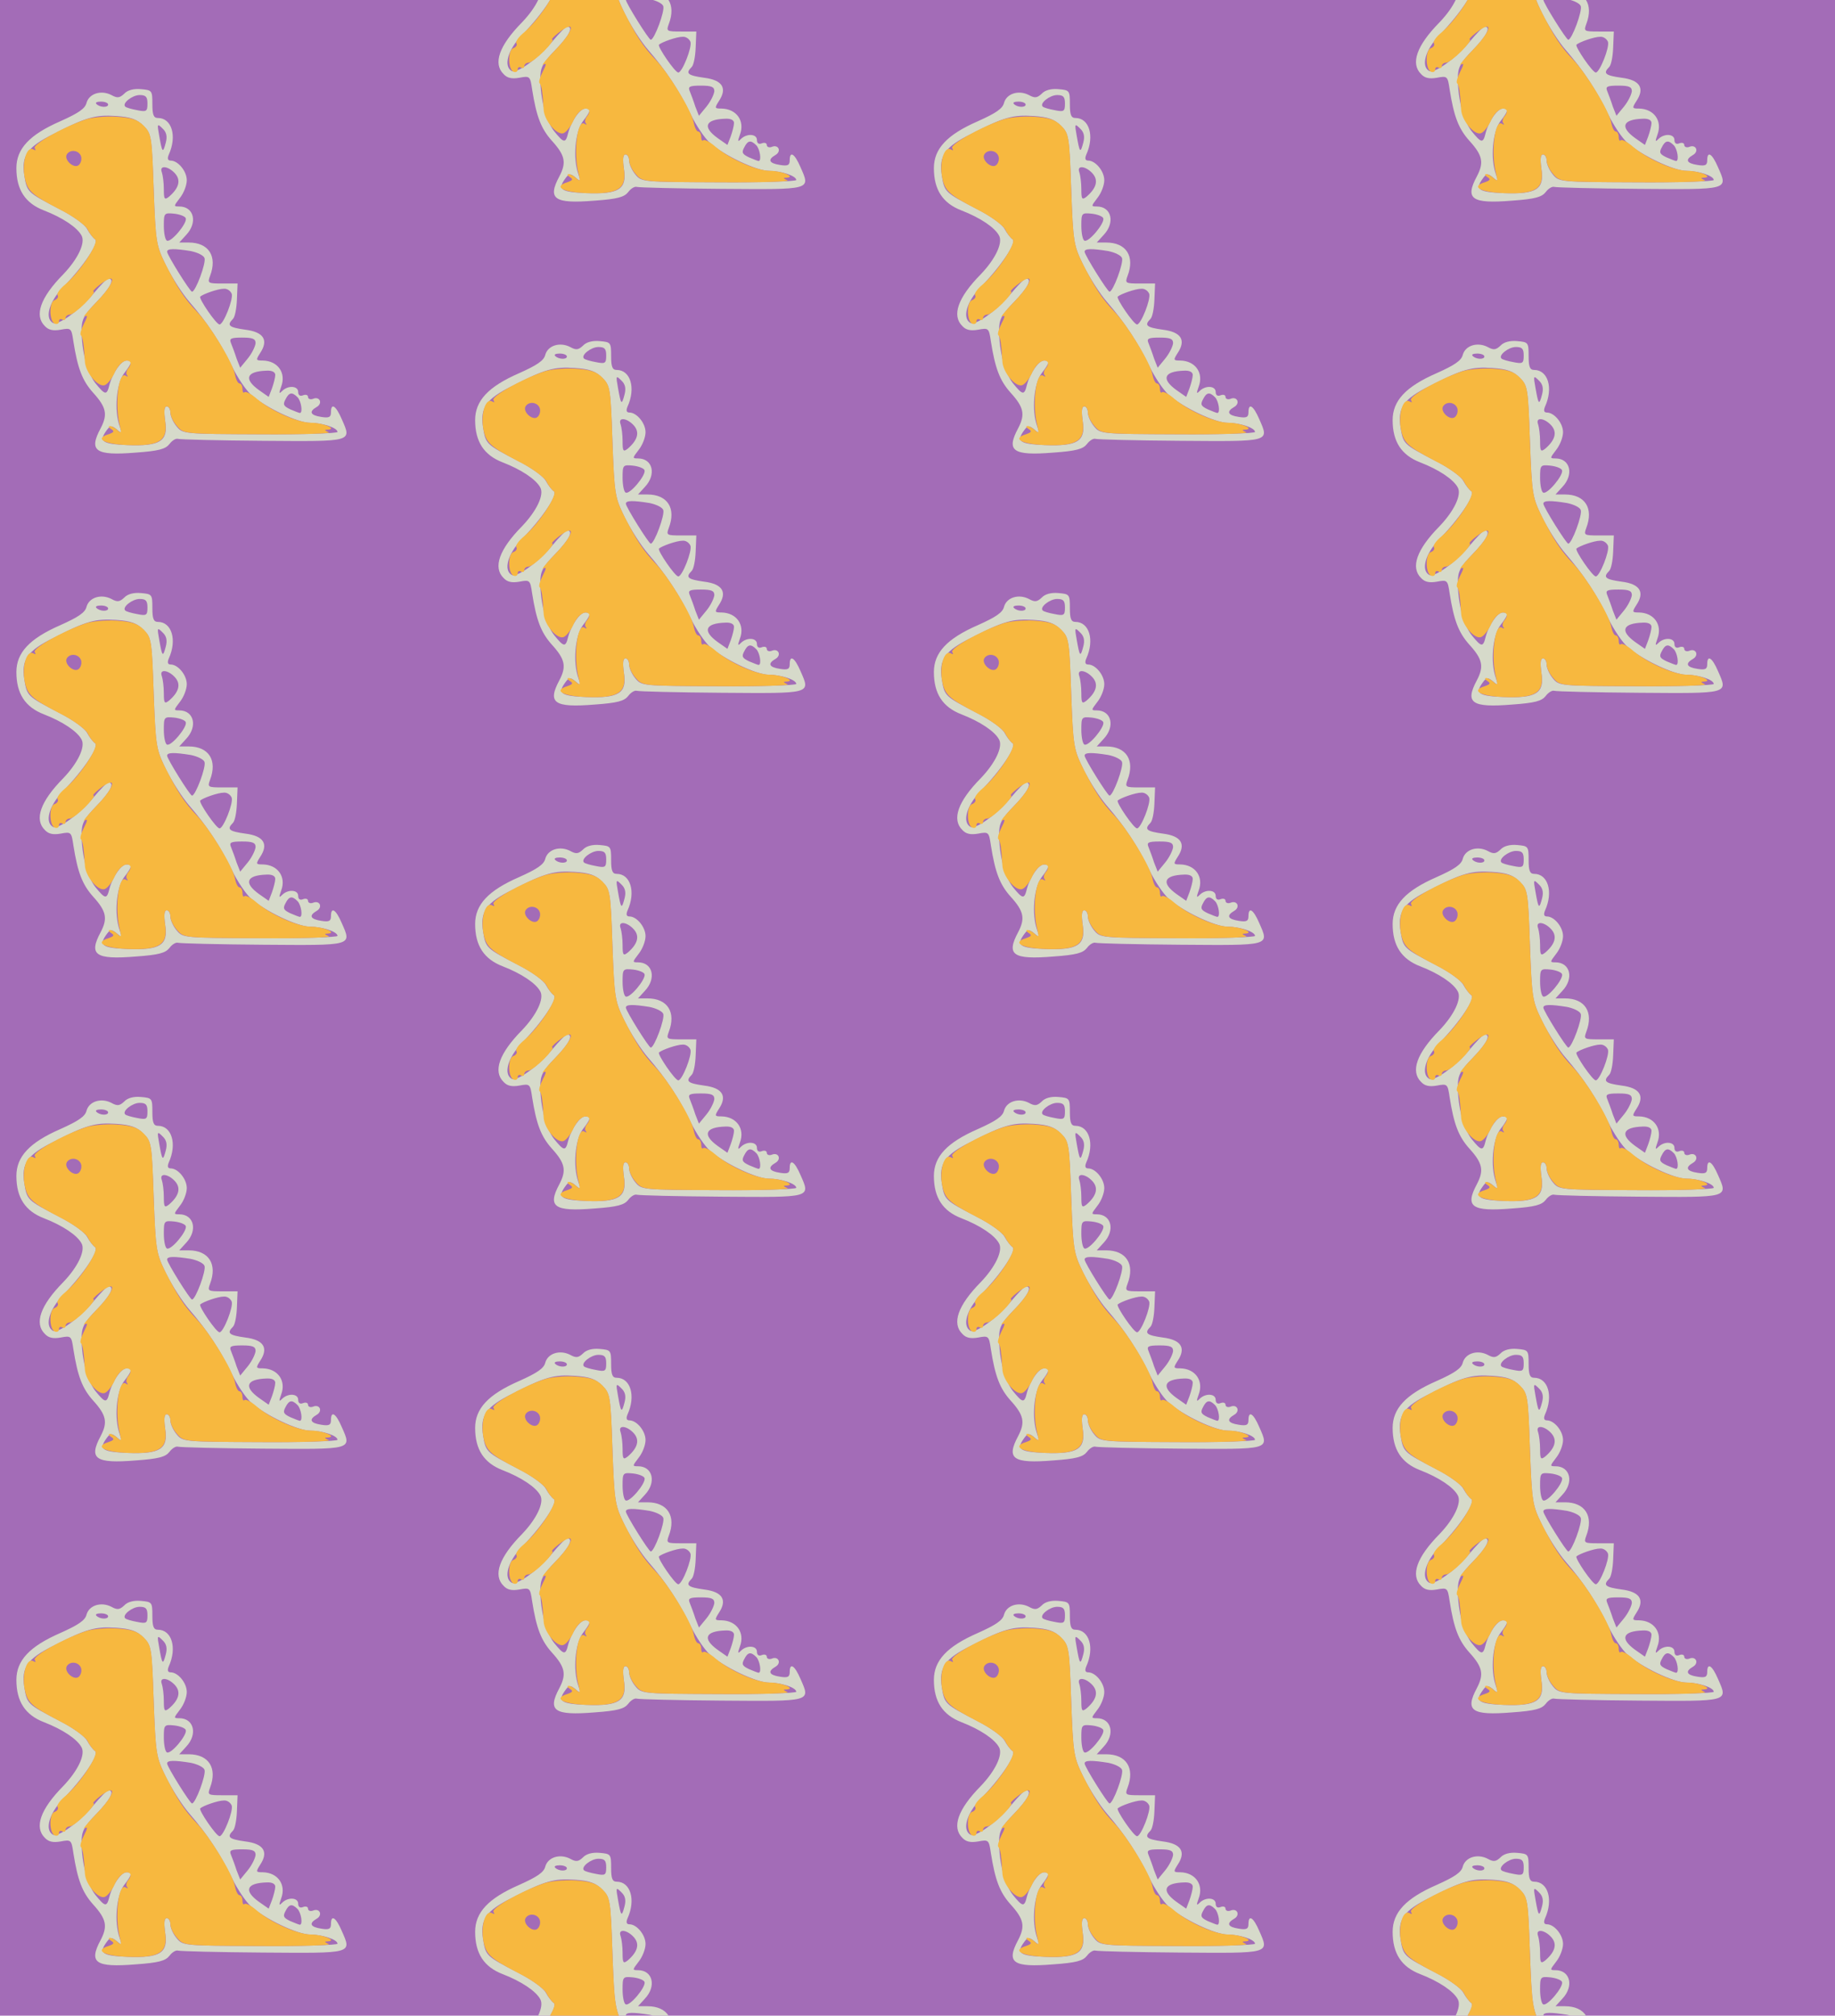 <?xml version="1.0" standalone="no"?>
<!DOCTYPE svg PUBLIC "-//W3C//DTD SVG 20010904//EN"
 "http://www.w3.org/TR/2001/REC-SVG-20010904/DTD/svg10.dtd">
<svg version="1.0" xmlns="http://www.w3.org/2000/svg" width="448pt" height="492pt" viewBox="0 0 448 492" preserveAspectRatio = "xMidYMid meet" >
<rect width="448" height="492" fill="#A36CB7"/>
<g id="col0" transform="translate(0, 16)">
<g id="0" transform="translate(0,0.0)scale(0.8,0.8)">

<path d="M379 1144 c-14 -13 -21 -14 -39 -4 -31 16 -68 5 -76 -24 -4 -17 -24 -31 -80 -56 -94 -41 -134 -84 -134 -143 0 -66 27 -107 84 -129 57 -22 102 -52 115 -77 12 -22 -11 -71 -56 -118 -70 -71 -89 -126 -56 -158 11 -12 25 -15 48 -11 32 6 33 5 39 -36 13 -82 27 -119 60 -156 41 -45 45 -67 23 -109 -37 -69 -16 -84 107 -74 71 5 91 11 103 26 8 11 20 18 26 16 7 -2 123 -5 259 -6 276 -2 272 -4 241 66 -18 42 -33 51 -33 21 0 -15 -6 -18 -30 -14 -33 5 -38 16 -14 30 20 11 10 34 -11 25 -8 -3 -15 0 -15 6 0 6 -7 8 -15 5 -9 -4 -15 0 -15 10 0 19 -31 21 -49 3 -10 -10 -10 -7 -3 13 16 42 -10 79 -56 80 -21 0 -22 1 -8 23 26 39 11 64 -45 71 -50 7 -58 13 -38 33 6 6 11 32 12 59 l2 49 -46 0 c-45 0 -46 1 -38 23 23 60 -4 102 -65 102 l-29 0 21 23 c36 38 24 87 -21 87 -18 0 -17 1 2 26 12 15 21 39 21 54 0 28 -27 60 -49 60 -9 0 -11 6 -6 18 26 57 9 112 -33 112 -13 0 -17 9 -17 42 0 42 -1 43 -35 46 -22 2 -41 -3 -51 -14z m71 -30 c0 -24 -3 -26 -32 -20 -17 3 -34 8 -36 11 -10 10 22 35 44 35 19 0 24 -5 24 -26z m-120 -3 c0 -10 -26 -9 -36 2 -4 4 2 7 14 7 12 0 22 -4 22 -9z m108 -65 c24 -24 25 -30 31 -193 6 -164 7 -170 38 -234 18 -36 50 -86 71 -110 53 -61 95 -124 130 -197 16 -33 43 -73 58 -86 43 -39 143 -86 180 -86 37 0 84 -15 84 -28 0 -4 -106 -8 -236 -7 -235 1 -236 1 -255 24 -11 13 -19 32 -19 42 0 10 -5 19 -11 19 -8 0 -9 -14 -5 -44 10 -62 -15 -78 -115 -74 -76 3 -88 11 -65 43 12 17 16 18 32 5 16 -14 17 -13 9 10 -17 48 -10 128 13 160 26 34 27 40 8 40 -16 0 -42 -37 -52 -74 -8 -33 -13 -32 -43 5 -25 32 -42 98 -42 162 0 32 7 46 45 85 43 44 57 72 37 72 -5 0 -25 -21 -46 -46 -42 -51 -109 -99 -124 -89 -25 15 -11 64 30 107 65 67 113 139 99 148 -6 4 -17 18 -24 31 -7 14 -43 40 -86 62 -97 50 -98 51 -106 103 -9 59 10 86 89 125 101 52 128 59 191 55 46 -3 64 -10 84 -30z m68 -51 c-9 -34 -11 -31 -20 20 -7 38 -6 39 10 23 12 -11 15 -24 10 -43z m28 -94 c19 -21 12 -45 -18 -71 -14 -11 -16 -8 -16 23 0 19 -3 42 -6 51 -9 23 19 20 40 -3z m33 -137 c5 -15 -46 -76 -58 -68 -5 3 -9 23 -9 45 0 39 1 40 32 37 17 -2 33 -8 35 -14z m15 -100 c20 -4 39 -13 42 -21 6 -14 -27 -103 -38 -103 -6 0 -76 112 -76 122 0 10 22 10 72 2z m125 -130 c6 -16 -25 -94 -37 -94 -10 0 -64 79 -59 85 9 8 54 24 72 24 10 1 20 -6 24 -15z m73 -151 c-1 -10 -11 -31 -24 -47 l-23 -28 -11 28 c-5 16 -13 37 -17 47 -6 14 -1 17 34 17 33 0 41 -4 41 -17z m60 -97 c0 -8 -5 -27 -10 -41 l-10 -26 -30 21 c-47 34 -38 57 23 59 17 1 27 -4 27 -13z m68 -68 c11 -11 17 -48 7 -48 -2 0 -15 5 -29 11 -21 10 -23 15 -15 30 11 22 20 24 37 7z" transform="translate(0,123) scale(0.1,-0.1)" stroke="none" fill="#D6DACA"/>

<path d="M260 1065 c-72 -25 -161 -76 -154 -87 4 -7 3 -8 -4 -4 -19 11 -34 -33 -28 -78 8 -48 18 -58 112 -107 38 -19 74 -46 81 -58 6 -13 17 -27 23 -31 14 -9 -46 -100 -91 -138 -16 -13 -27 -28 -23 -33 3 -5 -1 -12 -10 -15 -17 -7 -16 -66 2 -72 7 -2 12 1 12 8 0 6 5 8 10 5 6 -3 10 -1 10 4 0 6 6 11 13 11 7 0 28 16 47 35 19 19 30 35 26 35 -5 0 3 9 17 20 57 45 50 8 -11 -54 -26 -27 -41 -46 -34 -42 10 6 10 1 -2 -22 -8 -16 -13 -32 -9 -35 6 -6 9 -30 12 -79 1 -34 41 -81 61 -73 8 3 21 19 29 36 13 30 36 47 48 35 3 -3 1 -12 -5 -19 -7 -8 -8 -18 -4 -22 4 -5 2 -5 -5 -1 -22 13 -34 -93 -17 -154 5 -21 4 -23 -7 -13 -7 7 -18 13 -23 13 -6 0 -5 -4 3 -9 11 -7 9 -10 -8 -16 -43 -13 -15 -30 57 -33 99 -4 125 13 116 74 -4 30 -3 44 5 44 6 0 11 -8 11 -18 0 -11 9 -30 21 -43 20 -23 21 -23 251 -24 126 -1 222 2 211 6 -13 6 -14 8 -3 8 31 2 -14 21 -50 21 -41 0 -122 36 -166 73 -17 15 -34 24 -38 20 -3 -3 -6 1 -6 10 0 9 -4 17 -9 17 -5 0 -11 12 -14 28 -8 38 -75 148 -116 191 -39 41 -59 72 -99 151 -25 51 -27 67 -33 223 -5 161 -7 169 -30 193 -19 19 -37 25 -84 28 -33 2 -76 -2 -95 -9z m-13 -111 c3 -8 1 -20 -6 -27 -14 -14 -47 15 -37 32 10 16 36 13 43 -5z" transform="translate(0,123) scale(0.1,-0.1)" stroke="none" fill="#F7B83F"/>

</g>

<g id="1" transform="translate(0,123.0)scale(0.8,0.8)">

<path d="M379 1144 c-14 -13 -21 -14 -39 -4 -31 16 -68 5 -76 -24 -4 -17 -24 -31 -80 -56 -94 -41 -134 -84 -134 -143 0 -66 27 -107 84 -129 57 -22 102 -52 115 -77 12 -22 -11 -71 -56 -118 -70 -71 -89 -126 -56 -158 11 -12 25 -15 48 -11 32 6 33 5 39 -36 13 -82 27 -119 60 -156 41 -45 45 -67 23 -109 -37 -69 -16 -84 107 -74 71 5 91 11 103 26 8 11 20 18 26 16 7 -2 123 -5 259 -6 276 -2 272 -4 241 66 -18 42 -33 51 -33 21 0 -15 -6 -18 -30 -14 -33 5 -38 16 -14 30 20 11 10 34 -11 25 -8 -3 -15 0 -15 6 0 6 -7 8 -15 5 -9 -4 -15 0 -15 10 0 19 -31 21 -49 3 -10 -10 -10 -7 -3 13 16 42 -10 79 -56 80 -21 0 -22 1 -8 23 26 39 11 64 -45 71 -50 7 -58 13 -38 33 6 6 11 32 12 59 l2 49 -46 0 c-45 0 -46 1 -38 23 23 60 -4 102 -65 102 l-29 0 21 23 c36 38 24 87 -21 87 -18 0 -17 1 2 26 12 15 21 39 21 54 0 28 -27 60 -49 60 -9 0 -11 6 -6 18 26 57 9 112 -33 112 -13 0 -17 9 -17 42 0 42 -1 43 -35 46 -22 2 -41 -3 -51 -14z m71 -30 c0 -24 -3 -26 -32 -20 -17 3 -34 8 -36 11 -10 10 22 35 44 35 19 0 24 -5 24 -26z m-120 -3 c0 -10 -26 -9 -36 2 -4 4 2 7 14 7 12 0 22 -4 22 -9z m108 -65 c24 -24 25 -30 31 -193 6 -164 7 -170 38 -234 18 -36 50 -86 71 -110 53 -61 95 -124 130 -197 16 -33 43 -73 58 -86 43 -39 143 -86 180 -86 37 0 84 -15 84 -28 0 -4 -106 -8 -236 -7 -235 1 -236 1 -255 24 -11 13 -19 32 -19 42 0 10 -5 19 -11 19 -8 0 -9 -14 -5 -44 10 -62 -15 -78 -115 -74 -76 3 -88 11 -65 43 12 17 16 18 32 5 16 -14 17 -13 9 10 -17 48 -10 128 13 160 26 34 27 40 8 40 -16 0 -42 -37 -52 -74 -8 -33 -13 -32 -43 5 -25 32 -42 98 -42 162 0 32 7 46 45 85 43 44 57 72 37 72 -5 0 -25 -21 -46 -46 -42 -51 -109 -99 -124 -89 -25 15 -11 64 30 107 65 67 113 139 99 148 -6 4 -17 18 -24 31 -7 14 -43 40 -86 62 -97 50 -98 51 -106 103 -9 59 10 86 89 125 101 52 128 59 191 55 46 -3 64 -10 84 -30z m68 -51 c-9 -34 -11 -31 -20 20 -7 38 -6 39 10 23 12 -11 15 -24 10 -43z m28 -94 c19 -21 12 -45 -18 -71 -14 -11 -16 -8 -16 23 0 19 -3 42 -6 51 -9 23 19 20 40 -3z m33 -137 c5 -15 -46 -76 -58 -68 -5 3 -9 23 -9 45 0 39 1 40 32 37 17 -2 33 -8 35 -14z m15 -100 c20 -4 39 -13 42 -21 6 -14 -27 -103 -38 -103 -6 0 -76 112 -76 122 0 10 22 10 72 2z m125 -130 c6 -16 -25 -94 -37 -94 -10 0 -64 79 -59 85 9 8 54 24 72 24 10 1 20 -6 24 -15z m73 -151 c-1 -10 -11 -31 -24 -47 l-23 -28 -11 28 c-5 16 -13 37 -17 47 -6 14 -1 17 34 17 33 0 41 -4 41 -17z m60 -97 c0 -8 -5 -27 -10 -41 l-10 -26 -30 21 c-47 34 -38 57 23 59 17 1 27 -4 27 -13z m68 -68 c11 -11 17 -48 7 -48 -2 0 -15 5 -29 11 -21 10 -23 15 -15 30 11 22 20 24 37 7z" transform="translate(0,123) scale(0.1,-0.1)" stroke="none" fill="#D6DACA"/>

<path d="M260 1065 c-72 -25 -161 -76 -154 -87 4 -7 3 -8 -4 -4 -19 11 -34 -33 -28 -78 8 -48 18 -58 112 -107 38 -19 74 -46 81 -58 6 -13 17 -27 23 -31 14 -9 -46 -100 -91 -138 -16 -13 -27 -28 -23 -33 3 -5 -1 -12 -10 -15 -17 -7 -16 -66 2 -72 7 -2 12 1 12 8 0 6 5 8 10 5 6 -3 10 -1 10 4 0 6 6 11 13 11 7 0 28 16 47 35 19 19 30 35 26 35 -5 0 3 9 17 20 57 45 50 8 -11 -54 -26 -27 -41 -46 -34 -42 10 6 10 1 -2 -22 -8 -16 -13 -32 -9 -35 6 -6 9 -30 12 -79 1 -34 41 -81 61 -73 8 3 21 19 29 36 13 30 36 47 48 35 3 -3 1 -12 -5 -19 -7 -8 -8 -18 -4 -22 4 -5 2 -5 -5 -1 -22 13 -34 -93 -17 -154 5 -21 4 -23 -7 -13 -7 7 -18 13 -23 13 -6 0 -5 -4 3 -9 11 -7 9 -10 -8 -16 -43 -13 -15 -30 57 -33 99 -4 125 13 116 74 -4 30 -3 44 5 44 6 0 11 -8 11 -18 0 -11 9 -30 21 -43 20 -23 21 -23 251 -24 126 -1 222 2 211 6 -13 6 -14 8 -3 8 31 2 -14 21 -50 21 -41 0 -122 36 -166 73 -17 15 -34 24 -38 20 -3 -3 -6 1 -6 10 0 9 -4 17 -9 17 -5 0 -11 12 -14 28 -8 38 -75 148 -116 191 -39 41 -59 72 -99 151 -25 51 -27 67 -33 223 -5 161 -7 169 -30 193 -19 19 -37 25 -84 28 -33 2 -76 -2 -95 -9z m-13 -111 c3 -8 1 -20 -6 -27 -14 -14 -47 15 -37 32 10 16 36 13 43 -5z" transform="translate(0,123) scale(0.1,-0.1)" stroke="none" fill="#F7B83F"/>

</g>

<g id="2" transform="translate(0,246.0)scale(0.8,0.8)">

<path d="M379 1144 c-14 -13 -21 -14 -39 -4 -31 16 -68 5 -76 -24 -4 -17 -24 -31 -80 -56 -94 -41 -134 -84 -134 -143 0 -66 27 -107 84 -129 57 -22 102 -52 115 -77 12 -22 -11 -71 -56 -118 -70 -71 -89 -126 -56 -158 11 -12 25 -15 48 -11 32 6 33 5 39 -36 13 -82 27 -119 60 -156 41 -45 45 -67 23 -109 -37 -69 -16 -84 107 -74 71 5 91 11 103 26 8 11 20 18 26 16 7 -2 123 -5 259 -6 276 -2 272 -4 241 66 -18 42 -33 51 -33 21 0 -15 -6 -18 -30 -14 -33 5 -38 16 -14 30 20 11 10 34 -11 25 -8 -3 -15 0 -15 6 0 6 -7 8 -15 5 -9 -4 -15 0 -15 10 0 19 -31 21 -49 3 -10 -10 -10 -7 -3 13 16 42 -10 79 -56 80 -21 0 -22 1 -8 23 26 39 11 64 -45 71 -50 7 -58 13 -38 33 6 6 11 32 12 59 l2 49 -46 0 c-45 0 -46 1 -38 23 23 60 -4 102 -65 102 l-29 0 21 23 c36 38 24 87 -21 87 -18 0 -17 1 2 26 12 15 21 39 21 54 0 28 -27 60 -49 60 -9 0 -11 6 -6 18 26 57 9 112 -33 112 -13 0 -17 9 -17 42 0 42 -1 43 -35 46 -22 2 -41 -3 -51 -14z m71 -30 c0 -24 -3 -26 -32 -20 -17 3 -34 8 -36 11 -10 10 22 35 44 35 19 0 24 -5 24 -26z m-120 -3 c0 -10 -26 -9 -36 2 -4 4 2 7 14 7 12 0 22 -4 22 -9z m108 -65 c24 -24 25 -30 31 -193 6 -164 7 -170 38 -234 18 -36 50 -86 71 -110 53 -61 95 -124 130 -197 16 -33 43 -73 58 -86 43 -39 143 -86 180 -86 37 0 84 -15 84 -28 0 -4 -106 -8 -236 -7 -235 1 -236 1 -255 24 -11 13 -19 32 -19 42 0 10 -5 19 -11 19 -8 0 -9 -14 -5 -44 10 -62 -15 -78 -115 -74 -76 3 -88 11 -65 43 12 17 16 18 32 5 16 -14 17 -13 9 10 -17 48 -10 128 13 160 26 34 27 40 8 40 -16 0 -42 -37 -52 -74 -8 -33 -13 -32 -43 5 -25 32 -42 98 -42 162 0 32 7 46 45 85 43 44 57 72 37 72 -5 0 -25 -21 -46 -46 -42 -51 -109 -99 -124 -89 -25 15 -11 64 30 107 65 67 113 139 99 148 -6 4 -17 18 -24 31 -7 14 -43 40 -86 62 -97 50 -98 51 -106 103 -9 59 10 86 89 125 101 52 128 59 191 55 46 -3 64 -10 84 -30z m68 -51 c-9 -34 -11 -31 -20 20 -7 38 -6 39 10 23 12 -11 15 -24 10 -43z m28 -94 c19 -21 12 -45 -18 -71 -14 -11 -16 -8 -16 23 0 19 -3 42 -6 51 -9 23 19 20 40 -3z m33 -137 c5 -15 -46 -76 -58 -68 -5 3 -9 23 -9 45 0 39 1 40 32 37 17 -2 33 -8 35 -14z m15 -100 c20 -4 39 -13 42 -21 6 -14 -27 -103 -38 -103 -6 0 -76 112 -76 122 0 10 22 10 72 2z m125 -130 c6 -16 -25 -94 -37 -94 -10 0 -64 79 -59 85 9 8 54 24 72 24 10 1 20 -6 24 -15z m73 -151 c-1 -10 -11 -31 -24 -47 l-23 -28 -11 28 c-5 16 -13 37 -17 47 -6 14 -1 17 34 17 33 0 41 -4 41 -17z m60 -97 c0 -8 -5 -27 -10 -41 l-10 -26 -30 21 c-47 34 -38 57 23 59 17 1 27 -4 27 -13z m68 -68 c11 -11 17 -48 7 -48 -2 0 -15 5 -29 11 -21 10 -23 15 -15 30 11 22 20 24 37 7z" transform="translate(0,123) scale(0.1,-0.1)" stroke="none" fill="#D6DACA"/>

<path d="M260 1065 c-72 -25 -161 -76 -154 -87 4 -7 3 -8 -4 -4 -19 11 -34 -33 -28 -78 8 -48 18 -58 112 -107 38 -19 74 -46 81 -58 6 -13 17 -27 23 -31 14 -9 -46 -100 -91 -138 -16 -13 -27 -28 -23 -33 3 -5 -1 -12 -10 -15 -17 -7 -16 -66 2 -72 7 -2 12 1 12 8 0 6 5 8 10 5 6 -3 10 -1 10 4 0 6 6 11 13 11 7 0 28 16 47 35 19 19 30 35 26 35 -5 0 3 9 17 20 57 45 50 8 -11 -54 -26 -27 -41 -46 -34 -42 10 6 10 1 -2 -22 -8 -16 -13 -32 -9 -35 6 -6 9 -30 12 -79 1 -34 41 -81 61 -73 8 3 21 19 29 36 13 30 36 47 48 35 3 -3 1 -12 -5 -19 -7 -8 -8 -18 -4 -22 4 -5 2 -5 -5 -1 -22 13 -34 -93 -17 -154 5 -21 4 -23 -7 -13 -7 7 -18 13 -23 13 -6 0 -5 -4 3 -9 11 -7 9 -10 -8 -16 -43 -13 -15 -30 57 -33 99 -4 125 13 116 74 -4 30 -3 44 5 44 6 0 11 -8 11 -18 0 -11 9 -30 21 -43 20 -23 21 -23 251 -24 126 -1 222 2 211 6 -13 6 -14 8 -3 8 31 2 -14 21 -50 21 -41 0 -122 36 -166 73 -17 15 -34 24 -38 20 -3 -3 -6 1 -6 10 0 9 -4 17 -9 17 -5 0 -11 12 -14 28 -8 38 -75 148 -116 191 -39 41 -59 72 -99 151 -25 51 -27 67 -33 223 -5 161 -7 169 -30 193 -19 19 -37 25 -84 28 -33 2 -76 -2 -95 -9z m-13 -111 c3 -8 1 -20 -6 -27 -14 -14 -47 15 -37 32 10 16 36 13 43 -5z" transform="translate(0,123) scale(0.1,-0.1)" stroke="none" fill="#F7B83F"/>

</g>

<g id="3" transform="translate(0,369.0)scale(0.8,0.8)">

<path d="M379 1144 c-14 -13 -21 -14 -39 -4 -31 16 -68 5 -76 -24 -4 -17 -24 -31 -80 -56 -94 -41 -134 -84 -134 -143 0 -66 27 -107 84 -129 57 -22 102 -52 115 -77 12 -22 -11 -71 -56 -118 -70 -71 -89 -126 -56 -158 11 -12 25 -15 48 -11 32 6 33 5 39 -36 13 -82 27 -119 60 -156 41 -45 45 -67 23 -109 -37 -69 -16 -84 107 -74 71 5 91 11 103 26 8 11 20 18 26 16 7 -2 123 -5 259 -6 276 -2 272 -4 241 66 -18 42 -33 51 -33 21 0 -15 -6 -18 -30 -14 -33 5 -38 16 -14 30 20 11 10 34 -11 25 -8 -3 -15 0 -15 6 0 6 -7 8 -15 5 -9 -4 -15 0 -15 10 0 19 -31 21 -49 3 -10 -10 -10 -7 -3 13 16 42 -10 79 -56 80 -21 0 -22 1 -8 23 26 39 11 64 -45 71 -50 7 -58 13 -38 33 6 6 11 32 12 59 l2 49 -46 0 c-45 0 -46 1 -38 23 23 60 -4 102 -65 102 l-29 0 21 23 c36 38 24 87 -21 87 -18 0 -17 1 2 26 12 15 21 39 21 54 0 28 -27 60 -49 60 -9 0 -11 6 -6 18 26 57 9 112 -33 112 -13 0 -17 9 -17 42 0 42 -1 43 -35 46 -22 2 -41 -3 -51 -14z m71 -30 c0 -24 -3 -26 -32 -20 -17 3 -34 8 -36 11 -10 10 22 35 44 35 19 0 24 -5 24 -26z m-120 -3 c0 -10 -26 -9 -36 2 -4 4 2 7 14 7 12 0 22 -4 22 -9z m108 -65 c24 -24 25 -30 31 -193 6 -164 7 -170 38 -234 18 -36 50 -86 71 -110 53 -61 95 -124 130 -197 16 -33 43 -73 58 -86 43 -39 143 -86 180 -86 37 0 84 -15 84 -28 0 -4 -106 -8 -236 -7 -235 1 -236 1 -255 24 -11 13 -19 32 -19 42 0 10 -5 19 -11 19 -8 0 -9 -14 -5 -44 10 -62 -15 -78 -115 -74 -76 3 -88 11 -65 43 12 17 16 18 32 5 16 -14 17 -13 9 10 -17 48 -10 128 13 160 26 34 27 40 8 40 -16 0 -42 -37 -52 -74 -8 -33 -13 -32 -43 5 -25 32 -42 98 -42 162 0 32 7 46 45 85 43 44 57 72 37 72 -5 0 -25 -21 -46 -46 -42 -51 -109 -99 -124 -89 -25 15 -11 64 30 107 65 67 113 139 99 148 -6 4 -17 18 -24 31 -7 14 -43 40 -86 62 -97 50 -98 51 -106 103 -9 59 10 86 89 125 101 52 128 59 191 55 46 -3 64 -10 84 -30z m68 -51 c-9 -34 -11 -31 -20 20 -7 38 -6 39 10 23 12 -11 15 -24 10 -43z m28 -94 c19 -21 12 -45 -18 -71 -14 -11 -16 -8 -16 23 0 19 -3 42 -6 51 -9 23 19 20 40 -3z m33 -137 c5 -15 -46 -76 -58 -68 -5 3 -9 23 -9 45 0 39 1 40 32 37 17 -2 33 -8 35 -14z m15 -100 c20 -4 39 -13 42 -21 6 -14 -27 -103 -38 -103 -6 0 -76 112 -76 122 0 10 22 10 72 2z m125 -130 c6 -16 -25 -94 -37 -94 -10 0 -64 79 -59 85 9 8 54 24 72 24 10 1 20 -6 24 -15z m73 -151 c-1 -10 -11 -31 -24 -47 l-23 -28 -11 28 c-5 16 -13 37 -17 47 -6 14 -1 17 34 17 33 0 41 -4 41 -17z m60 -97 c0 -8 -5 -27 -10 -41 l-10 -26 -30 21 c-47 34 -38 57 23 59 17 1 27 -4 27 -13z m68 -68 c11 -11 17 -48 7 -48 -2 0 -15 5 -29 11 -21 10 -23 15 -15 30 11 22 20 24 37 7z" transform="translate(0,123) scale(0.1,-0.1)" stroke="none" fill="#D6DACA"/>

<path d="M260 1065 c-72 -25 -161 -76 -154 -87 4 -7 3 -8 -4 -4 -19 11 -34 -33 -28 -78 8 -48 18 -58 112 -107 38 -19 74 -46 81 -58 6 -13 17 -27 23 -31 14 -9 -46 -100 -91 -138 -16 -13 -27 -28 -23 -33 3 -5 -1 -12 -10 -15 -17 -7 -16 -66 2 -72 7 -2 12 1 12 8 0 6 5 8 10 5 6 -3 10 -1 10 4 0 6 6 11 13 11 7 0 28 16 47 35 19 19 30 35 26 35 -5 0 3 9 17 20 57 45 50 8 -11 -54 -26 -27 -41 -46 -34 -42 10 6 10 1 -2 -22 -8 -16 -13 -32 -9 -35 6 -6 9 -30 12 -79 1 -34 41 -81 61 -73 8 3 21 19 29 36 13 30 36 47 48 35 3 -3 1 -12 -5 -19 -7 -8 -8 -18 -4 -22 4 -5 2 -5 -5 -1 -22 13 -34 -93 -17 -154 5 -21 4 -23 -7 -13 -7 7 -18 13 -23 13 -6 0 -5 -4 3 -9 11 -7 9 -10 -8 -16 -43 -13 -15 -30 57 -33 99 -4 125 13 116 74 -4 30 -3 44 5 44 6 0 11 -8 11 -18 0 -11 9 -30 21 -43 20 -23 21 -23 251 -24 126 -1 222 2 211 6 -13 6 -14 8 -3 8 31 2 -14 21 -50 21 -41 0 -122 36 -166 73 -17 15 -34 24 -38 20 -3 -3 -6 1 -6 10 0 9 -4 17 -9 17 -5 0 -11 12 -14 28 -8 38 -75 148 -116 191 -39 41 -59 72 -99 151 -25 51 -27 67 -33 223 -5 161 -7 169 -30 193 -19 19 -37 25 -84 28 -33 2 -76 -2 -95 -9z m-13 -111 c3 -8 1 -20 -6 -27 -14 -14 -47 15 -37 32 10 16 36 13 43 -5z" transform="translate(0,123) scale(0.1,-0.1)" stroke="none" fill="#F7B83F"/>

</g>

<g id="4" transform="translate(0,492.0)scale(0.8,0.8)">

<path d="M379 1144 c-14 -13 -21 -14 -39 -4 -31 16 -68 5 -76 -24 -4 -17 -24 -31 -80 -56 -94 -41 -134 -84 -134 -143 0 -66 27 -107 84 -129 57 -22 102 -52 115 -77 12 -22 -11 -71 -56 -118 -70 -71 -89 -126 -56 -158 11 -12 25 -15 48 -11 32 6 33 5 39 -36 13 -82 27 -119 60 -156 41 -45 45 -67 23 -109 -37 -69 -16 -84 107 -74 71 5 91 11 103 26 8 11 20 18 26 16 7 -2 123 -5 259 -6 276 -2 272 -4 241 66 -18 42 -33 51 -33 21 0 -15 -6 -18 -30 -14 -33 5 -38 16 -14 30 20 11 10 34 -11 25 -8 -3 -15 0 -15 6 0 6 -7 8 -15 5 -9 -4 -15 0 -15 10 0 19 -31 21 -49 3 -10 -10 -10 -7 -3 13 16 42 -10 79 -56 80 -21 0 -22 1 -8 23 26 39 11 64 -45 71 -50 7 -58 13 -38 33 6 6 11 32 12 59 l2 49 -46 0 c-45 0 -46 1 -38 23 23 60 -4 102 -65 102 l-29 0 21 23 c36 38 24 87 -21 87 -18 0 -17 1 2 26 12 15 21 39 21 54 0 28 -27 60 -49 60 -9 0 -11 6 -6 18 26 57 9 112 -33 112 -13 0 -17 9 -17 42 0 42 -1 43 -35 46 -22 2 -41 -3 -51 -14z m71 -30 c0 -24 -3 -26 -32 -20 -17 3 -34 8 -36 11 -10 10 22 35 44 35 19 0 24 -5 24 -26z m-120 -3 c0 -10 -26 -9 -36 2 -4 4 2 7 14 7 12 0 22 -4 22 -9z m108 -65 c24 -24 25 -30 31 -193 6 -164 7 -170 38 -234 18 -36 50 -86 71 -110 53 -61 95 -124 130 -197 16 -33 43 -73 58 -86 43 -39 143 -86 180 -86 37 0 84 -15 84 -28 0 -4 -106 -8 -236 -7 -235 1 -236 1 -255 24 -11 13 -19 32 -19 42 0 10 -5 19 -11 19 -8 0 -9 -14 -5 -44 10 -62 -15 -78 -115 -74 -76 3 -88 11 -65 43 12 17 16 18 32 5 16 -14 17 -13 9 10 -17 48 -10 128 13 160 26 34 27 40 8 40 -16 0 -42 -37 -52 -74 -8 -33 -13 -32 -43 5 -25 32 -42 98 -42 162 0 32 7 46 45 85 43 44 57 72 37 72 -5 0 -25 -21 -46 -46 -42 -51 -109 -99 -124 -89 -25 15 -11 64 30 107 65 67 113 139 99 148 -6 4 -17 18 -24 31 -7 14 -43 40 -86 62 -97 50 -98 51 -106 103 -9 59 10 86 89 125 101 52 128 59 191 55 46 -3 64 -10 84 -30z m68 -51 c-9 -34 -11 -31 -20 20 -7 38 -6 39 10 23 12 -11 15 -24 10 -43z m28 -94 c19 -21 12 -45 -18 -71 -14 -11 -16 -8 -16 23 0 19 -3 42 -6 51 -9 23 19 20 40 -3z m33 -137 c5 -15 -46 -76 -58 -68 -5 3 -9 23 -9 45 0 39 1 40 32 37 17 -2 33 -8 35 -14z m15 -100 c20 -4 39 -13 42 -21 6 -14 -27 -103 -38 -103 -6 0 -76 112 -76 122 0 10 22 10 72 2z m125 -130 c6 -16 -25 -94 -37 -94 -10 0 -64 79 -59 85 9 8 54 24 72 24 10 1 20 -6 24 -15z m73 -151 c-1 -10 -11 -31 -24 -47 l-23 -28 -11 28 c-5 16 -13 37 -17 47 -6 14 -1 17 34 17 33 0 41 -4 41 -17z m60 -97 c0 -8 -5 -27 -10 -41 l-10 -26 -30 21 c-47 34 -38 57 23 59 17 1 27 -4 27 -13z m68 -68 c11 -11 17 -48 7 -48 -2 0 -15 5 -29 11 -21 10 -23 15 -15 30 11 22 20 24 37 7z" transform="translate(0,123) scale(0.1,-0.1)" stroke="none" fill="#D6DACA"/>

<path d="M260 1065 c-72 -25 -161 -76 -154 -87 4 -7 3 -8 -4 -4 -19 11 -34 -33 -28 -78 8 -48 18 -58 112 -107 38 -19 74 -46 81 -58 6 -13 17 -27 23 -31 14 -9 -46 -100 -91 -138 -16 -13 -27 -28 -23 -33 3 -5 -1 -12 -10 -15 -17 -7 -16 -66 2 -72 7 -2 12 1 12 8 0 6 5 8 10 5 6 -3 10 -1 10 4 0 6 6 11 13 11 7 0 28 16 47 35 19 19 30 35 26 35 -5 0 3 9 17 20 57 45 50 8 -11 -54 -26 -27 -41 -46 -34 -42 10 6 10 1 -2 -22 -8 -16 -13 -32 -9 -35 6 -6 9 -30 12 -79 1 -34 41 -81 61 -73 8 3 21 19 29 36 13 30 36 47 48 35 3 -3 1 -12 -5 -19 -7 -8 -8 -18 -4 -22 4 -5 2 -5 -5 -1 -22 13 -34 -93 -17 -154 5 -21 4 -23 -7 -13 -7 7 -18 13 -23 13 -6 0 -5 -4 3 -9 11 -7 9 -10 -8 -16 -43 -13 -15 -30 57 -33 99 -4 125 13 116 74 -4 30 -3 44 5 44 6 0 11 -8 11 -18 0 -11 9 -30 21 -43 20 -23 21 -23 251 -24 126 -1 222 2 211 6 -13 6 -14 8 -3 8 31 2 -14 21 -50 21 -41 0 -122 36 -166 73 -17 15 -34 24 -38 20 -3 -3 -6 1 -6 10 0 9 -4 17 -9 17 -5 0 -11 12 -14 28 -8 38 -75 148 -116 191 -39 41 -59 72 -99 151 -25 51 -27 67 -33 223 -5 161 -7 169 -30 193 -19 19 -37 25 -84 28 -33 2 -76 -2 -95 -9z m-13 -111 c3 -8 1 -20 -6 -27 -14 -14 -47 15 -37 32 10 16 36 13 43 -5z" transform="translate(0,123) scale(0.1,-0.1)" stroke="none" fill="#F7B83F"/>

</g>

</g>
<g id="col1" transform="translate(112, -45.5)">
<g id="0" transform="translate(0,0.0)scale(0.8,0.8)">

<path d="M379 1144 c-14 -13 -21 -14 -39 -4 -31 16 -68 5 -76 -24 -4 -17 -24 -31 -80 -56 -94 -41 -134 -84 -134 -143 0 -66 27 -107 84 -129 57 -22 102 -52 115 -77 12 -22 -11 -71 -56 -118 -70 -71 -89 -126 -56 -158 11 -12 25 -15 48 -11 32 6 33 5 39 -36 13 -82 27 -119 60 -156 41 -45 45 -67 23 -109 -37 -69 -16 -84 107 -74 71 5 91 11 103 26 8 11 20 18 26 16 7 -2 123 -5 259 -6 276 -2 272 -4 241 66 -18 42 -33 51 -33 21 0 -15 -6 -18 -30 -14 -33 5 -38 16 -14 30 20 11 10 34 -11 25 -8 -3 -15 0 -15 6 0 6 -7 8 -15 5 -9 -4 -15 0 -15 10 0 19 -31 21 -49 3 -10 -10 -10 -7 -3 13 16 42 -10 79 -56 80 -21 0 -22 1 -8 23 26 39 11 64 -45 71 -50 7 -58 13 -38 33 6 6 11 32 12 59 l2 49 -46 0 c-45 0 -46 1 -38 23 23 60 -4 102 -65 102 l-29 0 21 23 c36 38 24 87 -21 87 -18 0 -17 1 2 26 12 15 21 39 21 54 0 28 -27 60 -49 60 -9 0 -11 6 -6 18 26 57 9 112 -33 112 -13 0 -17 9 -17 42 0 42 -1 43 -35 46 -22 2 -41 -3 -51 -14z m71 -30 c0 -24 -3 -26 -32 -20 -17 3 -34 8 -36 11 -10 10 22 35 44 35 19 0 24 -5 24 -26z m-120 -3 c0 -10 -26 -9 -36 2 -4 4 2 7 14 7 12 0 22 -4 22 -9z m108 -65 c24 -24 25 -30 31 -193 6 -164 7 -170 38 -234 18 -36 50 -86 71 -110 53 -61 95 -124 130 -197 16 -33 43 -73 58 -86 43 -39 143 -86 180 -86 37 0 84 -15 84 -28 0 -4 -106 -8 -236 -7 -235 1 -236 1 -255 24 -11 13 -19 32 -19 42 0 10 -5 19 -11 19 -8 0 -9 -14 -5 -44 10 -62 -15 -78 -115 -74 -76 3 -88 11 -65 43 12 17 16 18 32 5 16 -14 17 -13 9 10 -17 48 -10 128 13 160 26 34 27 40 8 40 -16 0 -42 -37 -52 -74 -8 -33 -13 -32 -43 5 -25 32 -42 98 -42 162 0 32 7 46 45 85 43 44 57 72 37 72 -5 0 -25 -21 -46 -46 -42 -51 -109 -99 -124 -89 -25 15 -11 64 30 107 65 67 113 139 99 148 -6 4 -17 18 -24 31 -7 14 -43 40 -86 62 -97 50 -98 51 -106 103 -9 59 10 86 89 125 101 52 128 59 191 55 46 -3 64 -10 84 -30z m68 -51 c-9 -34 -11 -31 -20 20 -7 38 -6 39 10 23 12 -11 15 -24 10 -43z m28 -94 c19 -21 12 -45 -18 -71 -14 -11 -16 -8 -16 23 0 19 -3 42 -6 51 -9 23 19 20 40 -3z m33 -137 c5 -15 -46 -76 -58 -68 -5 3 -9 23 -9 45 0 39 1 40 32 37 17 -2 33 -8 35 -14z m15 -100 c20 -4 39 -13 42 -21 6 -14 -27 -103 -38 -103 -6 0 -76 112 -76 122 0 10 22 10 72 2z m125 -130 c6 -16 -25 -94 -37 -94 -10 0 -64 79 -59 85 9 8 54 24 72 24 10 1 20 -6 24 -15z m73 -151 c-1 -10 -11 -31 -24 -47 l-23 -28 -11 28 c-5 16 -13 37 -17 47 -6 14 -1 17 34 17 33 0 41 -4 41 -17z m60 -97 c0 -8 -5 -27 -10 -41 l-10 -26 -30 21 c-47 34 -38 57 23 59 17 1 27 -4 27 -13z m68 -68 c11 -11 17 -48 7 -48 -2 0 -15 5 -29 11 -21 10 -23 15 -15 30 11 22 20 24 37 7z" transform="translate(0,123) scale(0.1,-0.1)" stroke="none" fill="#D6DACA"/>

<path d="M260 1065 c-72 -25 -161 -76 -154 -87 4 -7 3 -8 -4 -4 -19 11 -34 -33 -28 -78 8 -48 18 -58 112 -107 38 -19 74 -46 81 -58 6 -13 17 -27 23 -31 14 -9 -46 -100 -91 -138 -16 -13 -27 -28 -23 -33 3 -5 -1 -12 -10 -15 -17 -7 -16 -66 2 -72 7 -2 12 1 12 8 0 6 5 8 10 5 6 -3 10 -1 10 4 0 6 6 11 13 11 7 0 28 16 47 35 19 19 30 35 26 35 -5 0 3 9 17 20 57 45 50 8 -11 -54 -26 -27 -41 -46 -34 -42 10 6 10 1 -2 -22 -8 -16 -13 -32 -9 -35 6 -6 9 -30 12 -79 1 -34 41 -81 61 -73 8 3 21 19 29 36 13 30 36 47 48 35 3 -3 1 -12 -5 -19 -7 -8 -8 -18 -4 -22 4 -5 2 -5 -5 -1 -22 13 -34 -93 -17 -154 5 -21 4 -23 -7 -13 -7 7 -18 13 -23 13 -6 0 -5 -4 3 -9 11 -7 9 -10 -8 -16 -43 -13 -15 -30 57 -33 99 -4 125 13 116 74 -4 30 -3 44 5 44 6 0 11 -8 11 -18 0 -11 9 -30 21 -43 20 -23 21 -23 251 -24 126 -1 222 2 211 6 -13 6 -14 8 -3 8 31 2 -14 21 -50 21 -41 0 -122 36 -166 73 -17 15 -34 24 -38 20 -3 -3 -6 1 -6 10 0 9 -4 17 -9 17 -5 0 -11 12 -14 28 -8 38 -75 148 -116 191 -39 41 -59 72 -99 151 -25 51 -27 67 -33 223 -5 161 -7 169 -30 193 -19 19 -37 25 -84 28 -33 2 -76 -2 -95 -9z m-13 -111 c3 -8 1 -20 -6 -27 -14 -14 -47 15 -37 32 10 16 36 13 43 -5z" transform="translate(0,123) scale(0.1,-0.1)" stroke="none" fill="#F7B83F"/>

</g>

<g id="1" transform="translate(0,123.0)scale(0.8,0.8)">

<path d="M379 1144 c-14 -13 -21 -14 -39 -4 -31 16 -68 5 -76 -24 -4 -17 -24 -31 -80 -56 -94 -41 -134 -84 -134 -143 0 -66 27 -107 84 -129 57 -22 102 -52 115 -77 12 -22 -11 -71 -56 -118 -70 -71 -89 -126 -56 -158 11 -12 25 -15 48 -11 32 6 33 5 39 -36 13 -82 27 -119 60 -156 41 -45 45 -67 23 -109 -37 -69 -16 -84 107 -74 71 5 91 11 103 26 8 11 20 18 26 16 7 -2 123 -5 259 -6 276 -2 272 -4 241 66 -18 42 -33 51 -33 21 0 -15 -6 -18 -30 -14 -33 5 -38 16 -14 30 20 11 10 34 -11 25 -8 -3 -15 0 -15 6 0 6 -7 8 -15 5 -9 -4 -15 0 -15 10 0 19 -31 21 -49 3 -10 -10 -10 -7 -3 13 16 42 -10 79 -56 80 -21 0 -22 1 -8 23 26 39 11 64 -45 71 -50 7 -58 13 -38 33 6 6 11 32 12 59 l2 49 -46 0 c-45 0 -46 1 -38 23 23 60 -4 102 -65 102 l-29 0 21 23 c36 38 24 87 -21 87 -18 0 -17 1 2 26 12 15 21 39 21 54 0 28 -27 60 -49 60 -9 0 -11 6 -6 18 26 57 9 112 -33 112 -13 0 -17 9 -17 42 0 42 -1 43 -35 46 -22 2 -41 -3 -51 -14z m71 -30 c0 -24 -3 -26 -32 -20 -17 3 -34 8 -36 11 -10 10 22 35 44 35 19 0 24 -5 24 -26z m-120 -3 c0 -10 -26 -9 -36 2 -4 4 2 7 14 7 12 0 22 -4 22 -9z m108 -65 c24 -24 25 -30 31 -193 6 -164 7 -170 38 -234 18 -36 50 -86 71 -110 53 -61 95 -124 130 -197 16 -33 43 -73 58 -86 43 -39 143 -86 180 -86 37 0 84 -15 84 -28 0 -4 -106 -8 -236 -7 -235 1 -236 1 -255 24 -11 13 -19 32 -19 42 0 10 -5 19 -11 19 -8 0 -9 -14 -5 -44 10 -62 -15 -78 -115 -74 -76 3 -88 11 -65 43 12 17 16 18 32 5 16 -14 17 -13 9 10 -17 48 -10 128 13 160 26 34 27 40 8 40 -16 0 -42 -37 -52 -74 -8 -33 -13 -32 -43 5 -25 32 -42 98 -42 162 0 32 7 46 45 85 43 44 57 72 37 72 -5 0 -25 -21 -46 -46 -42 -51 -109 -99 -124 -89 -25 15 -11 64 30 107 65 67 113 139 99 148 -6 4 -17 18 -24 31 -7 14 -43 40 -86 62 -97 50 -98 51 -106 103 -9 59 10 86 89 125 101 52 128 59 191 55 46 -3 64 -10 84 -30z m68 -51 c-9 -34 -11 -31 -20 20 -7 38 -6 39 10 23 12 -11 15 -24 10 -43z m28 -94 c19 -21 12 -45 -18 -71 -14 -11 -16 -8 -16 23 0 19 -3 42 -6 51 -9 23 19 20 40 -3z m33 -137 c5 -15 -46 -76 -58 -68 -5 3 -9 23 -9 45 0 39 1 40 32 37 17 -2 33 -8 35 -14z m15 -100 c20 -4 39 -13 42 -21 6 -14 -27 -103 -38 -103 -6 0 -76 112 -76 122 0 10 22 10 72 2z m125 -130 c6 -16 -25 -94 -37 -94 -10 0 -64 79 -59 85 9 8 54 24 72 24 10 1 20 -6 24 -15z m73 -151 c-1 -10 -11 -31 -24 -47 l-23 -28 -11 28 c-5 16 -13 37 -17 47 -6 14 -1 17 34 17 33 0 41 -4 41 -17z m60 -97 c0 -8 -5 -27 -10 -41 l-10 -26 -30 21 c-47 34 -38 57 23 59 17 1 27 -4 27 -13z m68 -68 c11 -11 17 -48 7 -48 -2 0 -15 5 -29 11 -21 10 -23 15 -15 30 11 22 20 24 37 7z" transform="translate(0,123) scale(0.1,-0.1)" stroke="none" fill="#D6DACA"/>

<path d="M260 1065 c-72 -25 -161 -76 -154 -87 4 -7 3 -8 -4 -4 -19 11 -34 -33 -28 -78 8 -48 18 -58 112 -107 38 -19 74 -46 81 -58 6 -13 17 -27 23 -31 14 -9 -46 -100 -91 -138 -16 -13 -27 -28 -23 -33 3 -5 -1 -12 -10 -15 -17 -7 -16 -66 2 -72 7 -2 12 1 12 8 0 6 5 8 10 5 6 -3 10 -1 10 4 0 6 6 11 13 11 7 0 28 16 47 35 19 19 30 35 26 35 -5 0 3 9 17 20 57 45 50 8 -11 -54 -26 -27 -41 -46 -34 -42 10 6 10 1 -2 -22 -8 -16 -13 -32 -9 -35 6 -6 9 -30 12 -79 1 -34 41 -81 61 -73 8 3 21 19 29 36 13 30 36 47 48 35 3 -3 1 -12 -5 -19 -7 -8 -8 -18 -4 -22 4 -5 2 -5 -5 -1 -22 13 -34 -93 -17 -154 5 -21 4 -23 -7 -13 -7 7 -18 13 -23 13 -6 0 -5 -4 3 -9 11 -7 9 -10 -8 -16 -43 -13 -15 -30 57 -33 99 -4 125 13 116 74 -4 30 -3 44 5 44 6 0 11 -8 11 -18 0 -11 9 -30 21 -43 20 -23 21 -23 251 -24 126 -1 222 2 211 6 -13 6 -14 8 -3 8 31 2 -14 21 -50 21 -41 0 -122 36 -166 73 -17 15 -34 24 -38 20 -3 -3 -6 1 -6 10 0 9 -4 17 -9 17 -5 0 -11 12 -14 28 -8 38 -75 148 -116 191 -39 41 -59 72 -99 151 -25 51 -27 67 -33 223 -5 161 -7 169 -30 193 -19 19 -37 25 -84 28 -33 2 -76 -2 -95 -9z m-13 -111 c3 -8 1 -20 -6 -27 -14 -14 -47 15 -37 32 10 16 36 13 43 -5z" transform="translate(0,123) scale(0.1,-0.1)" stroke="none" fill="#F7B83F"/>

</g>

<g id="2" transform="translate(0,246.0)scale(0.8,0.8)">

<path d="M379 1144 c-14 -13 -21 -14 -39 -4 -31 16 -68 5 -76 -24 -4 -17 -24 -31 -80 -56 -94 -41 -134 -84 -134 -143 0 -66 27 -107 84 -129 57 -22 102 -52 115 -77 12 -22 -11 -71 -56 -118 -70 -71 -89 -126 -56 -158 11 -12 25 -15 48 -11 32 6 33 5 39 -36 13 -82 27 -119 60 -156 41 -45 45 -67 23 -109 -37 -69 -16 -84 107 -74 71 5 91 11 103 26 8 11 20 18 26 16 7 -2 123 -5 259 -6 276 -2 272 -4 241 66 -18 42 -33 51 -33 21 0 -15 -6 -18 -30 -14 -33 5 -38 16 -14 30 20 11 10 34 -11 25 -8 -3 -15 0 -15 6 0 6 -7 8 -15 5 -9 -4 -15 0 -15 10 0 19 -31 21 -49 3 -10 -10 -10 -7 -3 13 16 42 -10 79 -56 80 -21 0 -22 1 -8 23 26 39 11 64 -45 71 -50 7 -58 13 -38 33 6 6 11 32 12 59 l2 49 -46 0 c-45 0 -46 1 -38 23 23 60 -4 102 -65 102 l-29 0 21 23 c36 38 24 87 -21 87 -18 0 -17 1 2 26 12 15 21 39 21 54 0 28 -27 60 -49 60 -9 0 -11 6 -6 18 26 57 9 112 -33 112 -13 0 -17 9 -17 42 0 42 -1 43 -35 46 -22 2 -41 -3 -51 -14z m71 -30 c0 -24 -3 -26 -32 -20 -17 3 -34 8 -36 11 -10 10 22 35 44 35 19 0 24 -5 24 -26z m-120 -3 c0 -10 -26 -9 -36 2 -4 4 2 7 14 7 12 0 22 -4 22 -9z m108 -65 c24 -24 25 -30 31 -193 6 -164 7 -170 38 -234 18 -36 50 -86 71 -110 53 -61 95 -124 130 -197 16 -33 43 -73 58 -86 43 -39 143 -86 180 -86 37 0 84 -15 84 -28 0 -4 -106 -8 -236 -7 -235 1 -236 1 -255 24 -11 13 -19 32 -19 42 0 10 -5 19 -11 19 -8 0 -9 -14 -5 -44 10 -62 -15 -78 -115 -74 -76 3 -88 11 -65 43 12 17 16 18 32 5 16 -14 17 -13 9 10 -17 48 -10 128 13 160 26 34 27 40 8 40 -16 0 -42 -37 -52 -74 -8 -33 -13 -32 -43 5 -25 32 -42 98 -42 162 0 32 7 46 45 85 43 44 57 72 37 72 -5 0 -25 -21 -46 -46 -42 -51 -109 -99 -124 -89 -25 15 -11 64 30 107 65 67 113 139 99 148 -6 4 -17 18 -24 31 -7 14 -43 40 -86 62 -97 50 -98 51 -106 103 -9 59 10 86 89 125 101 52 128 59 191 55 46 -3 64 -10 84 -30z m68 -51 c-9 -34 -11 -31 -20 20 -7 38 -6 39 10 23 12 -11 15 -24 10 -43z m28 -94 c19 -21 12 -45 -18 -71 -14 -11 -16 -8 -16 23 0 19 -3 42 -6 51 -9 23 19 20 40 -3z m33 -137 c5 -15 -46 -76 -58 -68 -5 3 -9 23 -9 45 0 39 1 40 32 37 17 -2 33 -8 35 -14z m15 -100 c20 -4 39 -13 42 -21 6 -14 -27 -103 -38 -103 -6 0 -76 112 -76 122 0 10 22 10 72 2z m125 -130 c6 -16 -25 -94 -37 -94 -10 0 -64 79 -59 85 9 8 54 24 72 24 10 1 20 -6 24 -15z m73 -151 c-1 -10 -11 -31 -24 -47 l-23 -28 -11 28 c-5 16 -13 37 -17 47 -6 14 -1 17 34 17 33 0 41 -4 41 -17z m60 -97 c0 -8 -5 -27 -10 -41 l-10 -26 -30 21 c-47 34 -38 57 23 59 17 1 27 -4 27 -13z m68 -68 c11 -11 17 -48 7 -48 -2 0 -15 5 -29 11 -21 10 -23 15 -15 30 11 22 20 24 37 7z" transform="translate(0,123) scale(0.1,-0.1)" stroke="none" fill="#D6DACA"/>

<path d="M260 1065 c-72 -25 -161 -76 -154 -87 4 -7 3 -8 -4 -4 -19 11 -34 -33 -28 -78 8 -48 18 -58 112 -107 38 -19 74 -46 81 -58 6 -13 17 -27 23 -31 14 -9 -46 -100 -91 -138 -16 -13 -27 -28 -23 -33 3 -5 -1 -12 -10 -15 -17 -7 -16 -66 2 -72 7 -2 12 1 12 8 0 6 5 8 10 5 6 -3 10 -1 10 4 0 6 6 11 13 11 7 0 28 16 47 35 19 19 30 35 26 35 -5 0 3 9 17 20 57 45 50 8 -11 -54 -26 -27 -41 -46 -34 -42 10 6 10 1 -2 -22 -8 -16 -13 -32 -9 -35 6 -6 9 -30 12 -79 1 -34 41 -81 61 -73 8 3 21 19 29 36 13 30 36 47 48 35 3 -3 1 -12 -5 -19 -7 -8 -8 -18 -4 -22 4 -5 2 -5 -5 -1 -22 13 -34 -93 -17 -154 5 -21 4 -23 -7 -13 -7 7 -18 13 -23 13 -6 0 -5 -4 3 -9 11 -7 9 -10 -8 -16 -43 -13 -15 -30 57 -33 99 -4 125 13 116 74 -4 30 -3 44 5 44 6 0 11 -8 11 -18 0 -11 9 -30 21 -43 20 -23 21 -23 251 -24 126 -1 222 2 211 6 -13 6 -14 8 -3 8 31 2 -14 21 -50 21 -41 0 -122 36 -166 73 -17 15 -34 24 -38 20 -3 -3 -6 1 -6 10 0 9 -4 17 -9 17 -5 0 -11 12 -14 28 -8 38 -75 148 -116 191 -39 41 -59 72 -99 151 -25 51 -27 67 -33 223 -5 161 -7 169 -30 193 -19 19 -37 25 -84 28 -33 2 -76 -2 -95 -9z m-13 -111 c3 -8 1 -20 -6 -27 -14 -14 -47 15 -37 32 10 16 36 13 43 -5z" transform="translate(0,123) scale(0.1,-0.1)" stroke="none" fill="#F7B83F"/>

</g>

<g id="3" transform="translate(0,369.0)scale(0.8,0.8)">

<path d="M379 1144 c-14 -13 -21 -14 -39 -4 -31 16 -68 5 -76 -24 -4 -17 -24 -31 -80 -56 -94 -41 -134 -84 -134 -143 0 -66 27 -107 84 -129 57 -22 102 -52 115 -77 12 -22 -11 -71 -56 -118 -70 -71 -89 -126 -56 -158 11 -12 25 -15 48 -11 32 6 33 5 39 -36 13 -82 27 -119 60 -156 41 -45 45 -67 23 -109 -37 -69 -16 -84 107 -74 71 5 91 11 103 26 8 11 20 18 26 16 7 -2 123 -5 259 -6 276 -2 272 -4 241 66 -18 42 -33 51 -33 21 0 -15 -6 -18 -30 -14 -33 5 -38 16 -14 30 20 11 10 34 -11 25 -8 -3 -15 0 -15 6 0 6 -7 8 -15 5 -9 -4 -15 0 -15 10 0 19 -31 21 -49 3 -10 -10 -10 -7 -3 13 16 42 -10 79 -56 80 -21 0 -22 1 -8 23 26 39 11 64 -45 71 -50 7 -58 13 -38 33 6 6 11 32 12 59 l2 49 -46 0 c-45 0 -46 1 -38 23 23 60 -4 102 -65 102 l-29 0 21 23 c36 38 24 87 -21 87 -18 0 -17 1 2 26 12 15 21 39 21 54 0 28 -27 60 -49 60 -9 0 -11 6 -6 18 26 57 9 112 -33 112 -13 0 -17 9 -17 42 0 42 -1 43 -35 46 -22 2 -41 -3 -51 -14z m71 -30 c0 -24 -3 -26 -32 -20 -17 3 -34 8 -36 11 -10 10 22 35 44 35 19 0 24 -5 24 -26z m-120 -3 c0 -10 -26 -9 -36 2 -4 4 2 7 14 7 12 0 22 -4 22 -9z m108 -65 c24 -24 25 -30 31 -193 6 -164 7 -170 38 -234 18 -36 50 -86 71 -110 53 -61 95 -124 130 -197 16 -33 43 -73 58 -86 43 -39 143 -86 180 -86 37 0 84 -15 84 -28 0 -4 -106 -8 -236 -7 -235 1 -236 1 -255 24 -11 13 -19 32 -19 42 0 10 -5 19 -11 19 -8 0 -9 -14 -5 -44 10 -62 -15 -78 -115 -74 -76 3 -88 11 -65 43 12 17 16 18 32 5 16 -14 17 -13 9 10 -17 48 -10 128 13 160 26 34 27 40 8 40 -16 0 -42 -37 -52 -74 -8 -33 -13 -32 -43 5 -25 32 -42 98 -42 162 0 32 7 46 45 85 43 44 57 72 37 72 -5 0 -25 -21 -46 -46 -42 -51 -109 -99 -124 -89 -25 15 -11 64 30 107 65 67 113 139 99 148 -6 4 -17 18 -24 31 -7 14 -43 40 -86 62 -97 50 -98 51 -106 103 -9 59 10 86 89 125 101 52 128 59 191 55 46 -3 64 -10 84 -30z m68 -51 c-9 -34 -11 -31 -20 20 -7 38 -6 39 10 23 12 -11 15 -24 10 -43z m28 -94 c19 -21 12 -45 -18 -71 -14 -11 -16 -8 -16 23 0 19 -3 42 -6 51 -9 23 19 20 40 -3z m33 -137 c5 -15 -46 -76 -58 -68 -5 3 -9 23 -9 45 0 39 1 40 32 37 17 -2 33 -8 35 -14z m15 -100 c20 -4 39 -13 42 -21 6 -14 -27 -103 -38 -103 -6 0 -76 112 -76 122 0 10 22 10 72 2z m125 -130 c6 -16 -25 -94 -37 -94 -10 0 -64 79 -59 85 9 8 54 24 72 24 10 1 20 -6 24 -15z m73 -151 c-1 -10 -11 -31 -24 -47 l-23 -28 -11 28 c-5 16 -13 37 -17 47 -6 14 -1 17 34 17 33 0 41 -4 41 -17z m60 -97 c0 -8 -5 -27 -10 -41 l-10 -26 -30 21 c-47 34 -38 57 23 59 17 1 27 -4 27 -13z m68 -68 c11 -11 17 -48 7 -48 -2 0 -15 5 -29 11 -21 10 -23 15 -15 30 11 22 20 24 37 7z" transform="translate(0,123) scale(0.1,-0.1)" stroke="none" fill="#D6DACA"/>

<path d="M260 1065 c-72 -25 -161 -76 -154 -87 4 -7 3 -8 -4 -4 -19 11 -34 -33 -28 -78 8 -48 18 -58 112 -107 38 -19 74 -46 81 -58 6 -13 17 -27 23 -31 14 -9 -46 -100 -91 -138 -16 -13 -27 -28 -23 -33 3 -5 -1 -12 -10 -15 -17 -7 -16 -66 2 -72 7 -2 12 1 12 8 0 6 5 8 10 5 6 -3 10 -1 10 4 0 6 6 11 13 11 7 0 28 16 47 35 19 19 30 35 26 35 -5 0 3 9 17 20 57 45 50 8 -11 -54 -26 -27 -41 -46 -34 -42 10 6 10 1 -2 -22 -8 -16 -13 -32 -9 -35 6 -6 9 -30 12 -79 1 -34 41 -81 61 -73 8 3 21 19 29 36 13 30 36 47 48 35 3 -3 1 -12 -5 -19 -7 -8 -8 -18 -4 -22 4 -5 2 -5 -5 -1 -22 13 -34 -93 -17 -154 5 -21 4 -23 -7 -13 -7 7 -18 13 -23 13 -6 0 -5 -4 3 -9 11 -7 9 -10 -8 -16 -43 -13 -15 -30 57 -33 99 -4 125 13 116 74 -4 30 -3 44 5 44 6 0 11 -8 11 -18 0 -11 9 -30 21 -43 20 -23 21 -23 251 -24 126 -1 222 2 211 6 -13 6 -14 8 -3 8 31 2 -14 21 -50 21 -41 0 -122 36 -166 73 -17 15 -34 24 -38 20 -3 -3 -6 1 -6 10 0 9 -4 17 -9 17 -5 0 -11 12 -14 28 -8 38 -75 148 -116 191 -39 41 -59 72 -99 151 -25 51 -27 67 -33 223 -5 161 -7 169 -30 193 -19 19 -37 25 -84 28 -33 2 -76 -2 -95 -9z m-13 -111 c3 -8 1 -20 -6 -27 -14 -14 -47 15 -37 32 10 16 36 13 43 -5z" transform="translate(0,123) scale(0.1,-0.1)" stroke="none" fill="#F7B83F"/>

</g>

<g id="4" transform="translate(0,492.0)scale(0.8,0.8)">

<path d="M379 1144 c-14 -13 -21 -14 -39 -4 -31 16 -68 5 -76 -24 -4 -17 -24 -31 -80 -56 -94 -41 -134 -84 -134 -143 0 -66 27 -107 84 -129 57 -22 102 -52 115 -77 12 -22 -11 -71 -56 -118 -70 -71 -89 -126 -56 -158 11 -12 25 -15 48 -11 32 6 33 5 39 -36 13 -82 27 -119 60 -156 41 -45 45 -67 23 -109 -37 -69 -16 -84 107 -74 71 5 91 11 103 26 8 11 20 18 26 16 7 -2 123 -5 259 -6 276 -2 272 -4 241 66 -18 42 -33 51 -33 21 0 -15 -6 -18 -30 -14 -33 5 -38 16 -14 30 20 11 10 34 -11 25 -8 -3 -15 0 -15 6 0 6 -7 8 -15 5 -9 -4 -15 0 -15 10 0 19 -31 21 -49 3 -10 -10 -10 -7 -3 13 16 42 -10 79 -56 80 -21 0 -22 1 -8 23 26 39 11 64 -45 71 -50 7 -58 13 -38 33 6 6 11 32 12 59 l2 49 -46 0 c-45 0 -46 1 -38 23 23 60 -4 102 -65 102 l-29 0 21 23 c36 38 24 87 -21 87 -18 0 -17 1 2 26 12 15 21 39 21 54 0 28 -27 60 -49 60 -9 0 -11 6 -6 18 26 57 9 112 -33 112 -13 0 -17 9 -17 42 0 42 -1 43 -35 46 -22 2 -41 -3 -51 -14z m71 -30 c0 -24 -3 -26 -32 -20 -17 3 -34 8 -36 11 -10 10 22 35 44 35 19 0 24 -5 24 -26z m-120 -3 c0 -10 -26 -9 -36 2 -4 4 2 7 14 7 12 0 22 -4 22 -9z m108 -65 c24 -24 25 -30 31 -193 6 -164 7 -170 38 -234 18 -36 50 -86 71 -110 53 -61 95 -124 130 -197 16 -33 43 -73 58 -86 43 -39 143 -86 180 -86 37 0 84 -15 84 -28 0 -4 -106 -8 -236 -7 -235 1 -236 1 -255 24 -11 13 -19 32 -19 42 0 10 -5 19 -11 19 -8 0 -9 -14 -5 -44 10 -62 -15 -78 -115 -74 -76 3 -88 11 -65 43 12 17 16 18 32 5 16 -14 17 -13 9 10 -17 48 -10 128 13 160 26 34 27 40 8 40 -16 0 -42 -37 -52 -74 -8 -33 -13 -32 -43 5 -25 32 -42 98 -42 162 0 32 7 46 45 85 43 44 57 72 37 72 -5 0 -25 -21 -46 -46 -42 -51 -109 -99 -124 -89 -25 15 -11 64 30 107 65 67 113 139 99 148 -6 4 -17 18 -24 31 -7 14 -43 40 -86 62 -97 50 -98 51 -106 103 -9 59 10 86 89 125 101 52 128 59 191 55 46 -3 64 -10 84 -30z m68 -51 c-9 -34 -11 -31 -20 20 -7 38 -6 39 10 23 12 -11 15 -24 10 -43z m28 -94 c19 -21 12 -45 -18 -71 -14 -11 -16 -8 -16 23 0 19 -3 42 -6 51 -9 23 19 20 40 -3z m33 -137 c5 -15 -46 -76 -58 -68 -5 3 -9 23 -9 45 0 39 1 40 32 37 17 -2 33 -8 35 -14z m15 -100 c20 -4 39 -13 42 -21 6 -14 -27 -103 -38 -103 -6 0 -76 112 -76 122 0 10 22 10 72 2z m125 -130 c6 -16 -25 -94 -37 -94 -10 0 -64 79 -59 85 9 8 54 24 72 24 10 1 20 -6 24 -15z m73 -151 c-1 -10 -11 -31 -24 -47 l-23 -28 -11 28 c-5 16 -13 37 -17 47 -6 14 -1 17 34 17 33 0 41 -4 41 -17z m60 -97 c0 -8 -5 -27 -10 -41 l-10 -26 -30 21 c-47 34 -38 57 23 59 17 1 27 -4 27 -13z m68 -68 c11 -11 17 -48 7 -48 -2 0 -15 5 -29 11 -21 10 -23 15 -15 30 11 22 20 24 37 7z" transform="translate(0,123) scale(0.1,-0.1)" stroke="none" fill="#D6DACA"/>

<path d="M260 1065 c-72 -25 -161 -76 -154 -87 4 -7 3 -8 -4 -4 -19 11 -34 -33 -28 -78 8 -48 18 -58 112 -107 38 -19 74 -46 81 -58 6 -13 17 -27 23 -31 14 -9 -46 -100 -91 -138 -16 -13 -27 -28 -23 -33 3 -5 -1 -12 -10 -15 -17 -7 -16 -66 2 -72 7 -2 12 1 12 8 0 6 5 8 10 5 6 -3 10 -1 10 4 0 6 6 11 13 11 7 0 28 16 47 35 19 19 30 35 26 35 -5 0 3 9 17 20 57 45 50 8 -11 -54 -26 -27 -41 -46 -34 -42 10 6 10 1 -2 -22 -8 -16 -13 -32 -9 -35 6 -6 9 -30 12 -79 1 -34 41 -81 61 -73 8 3 21 19 29 36 13 30 36 47 48 35 3 -3 1 -12 -5 -19 -7 -8 -8 -18 -4 -22 4 -5 2 -5 -5 -1 -22 13 -34 -93 -17 -154 5 -21 4 -23 -7 -13 -7 7 -18 13 -23 13 -6 0 -5 -4 3 -9 11 -7 9 -10 -8 -16 -43 -13 -15 -30 57 -33 99 -4 125 13 116 74 -4 30 -3 44 5 44 6 0 11 -8 11 -18 0 -11 9 -30 21 -43 20 -23 21 -23 251 -24 126 -1 222 2 211 6 -13 6 -14 8 -3 8 31 2 -14 21 -50 21 -41 0 -122 36 -166 73 -17 15 -34 24 -38 20 -3 -3 -6 1 -6 10 0 9 -4 17 -9 17 -5 0 -11 12 -14 28 -8 38 -75 148 -116 191 -39 41 -59 72 -99 151 -25 51 -27 67 -33 223 -5 161 -7 169 -30 193 -19 19 -37 25 -84 28 -33 2 -76 -2 -95 -9z m-13 -111 c3 -8 1 -20 -6 -27 -14 -14 -47 15 -37 32 10 16 36 13 43 -5z" transform="translate(0,123) scale(0.1,-0.1)" stroke="none" fill="#F7B83F"/>

</g>

</g>
<g id="col2" transform="translate(224, 16)">
<g id="0" transform="translate(0,0.0)scale(0.8,0.8)">

<path d="M379 1144 c-14 -13 -21 -14 -39 -4 -31 16 -68 5 -76 -24 -4 -17 -24 -31 -80 -56 -94 -41 -134 -84 -134 -143 0 -66 27 -107 84 -129 57 -22 102 -52 115 -77 12 -22 -11 -71 -56 -118 -70 -71 -89 -126 -56 -158 11 -12 25 -15 48 -11 32 6 33 5 39 -36 13 -82 27 -119 60 -156 41 -45 45 -67 23 -109 -37 -69 -16 -84 107 -74 71 5 91 11 103 26 8 11 20 18 26 16 7 -2 123 -5 259 -6 276 -2 272 -4 241 66 -18 42 -33 51 -33 21 0 -15 -6 -18 -30 -14 -33 5 -38 16 -14 30 20 11 10 34 -11 25 -8 -3 -15 0 -15 6 0 6 -7 8 -15 5 -9 -4 -15 0 -15 10 0 19 -31 21 -49 3 -10 -10 -10 -7 -3 13 16 42 -10 79 -56 80 -21 0 -22 1 -8 23 26 39 11 64 -45 71 -50 7 -58 13 -38 33 6 6 11 32 12 59 l2 49 -46 0 c-45 0 -46 1 -38 23 23 60 -4 102 -65 102 l-29 0 21 23 c36 38 24 87 -21 87 -18 0 -17 1 2 26 12 15 21 39 21 54 0 28 -27 60 -49 60 -9 0 -11 6 -6 18 26 57 9 112 -33 112 -13 0 -17 9 -17 42 0 42 -1 43 -35 46 -22 2 -41 -3 -51 -14z m71 -30 c0 -24 -3 -26 -32 -20 -17 3 -34 8 -36 11 -10 10 22 35 44 35 19 0 24 -5 24 -26z m-120 -3 c0 -10 -26 -9 -36 2 -4 4 2 7 14 7 12 0 22 -4 22 -9z m108 -65 c24 -24 25 -30 31 -193 6 -164 7 -170 38 -234 18 -36 50 -86 71 -110 53 -61 95 -124 130 -197 16 -33 43 -73 58 -86 43 -39 143 -86 180 -86 37 0 84 -15 84 -28 0 -4 -106 -8 -236 -7 -235 1 -236 1 -255 24 -11 13 -19 32 -19 42 0 10 -5 19 -11 19 -8 0 -9 -14 -5 -44 10 -62 -15 -78 -115 -74 -76 3 -88 11 -65 43 12 17 16 18 32 5 16 -14 17 -13 9 10 -17 48 -10 128 13 160 26 34 27 40 8 40 -16 0 -42 -37 -52 -74 -8 -33 -13 -32 -43 5 -25 32 -42 98 -42 162 0 32 7 46 45 85 43 44 57 72 37 72 -5 0 -25 -21 -46 -46 -42 -51 -109 -99 -124 -89 -25 15 -11 64 30 107 65 67 113 139 99 148 -6 4 -17 18 -24 31 -7 14 -43 40 -86 62 -97 50 -98 51 -106 103 -9 59 10 86 89 125 101 52 128 59 191 55 46 -3 64 -10 84 -30z m68 -51 c-9 -34 -11 -31 -20 20 -7 38 -6 39 10 23 12 -11 15 -24 10 -43z m28 -94 c19 -21 12 -45 -18 -71 -14 -11 -16 -8 -16 23 0 19 -3 42 -6 51 -9 23 19 20 40 -3z m33 -137 c5 -15 -46 -76 -58 -68 -5 3 -9 23 -9 45 0 39 1 40 32 37 17 -2 33 -8 35 -14z m15 -100 c20 -4 39 -13 42 -21 6 -14 -27 -103 -38 -103 -6 0 -76 112 -76 122 0 10 22 10 72 2z m125 -130 c6 -16 -25 -94 -37 -94 -10 0 -64 79 -59 85 9 8 54 24 72 24 10 1 20 -6 24 -15z m73 -151 c-1 -10 -11 -31 -24 -47 l-23 -28 -11 28 c-5 16 -13 37 -17 47 -6 14 -1 17 34 17 33 0 41 -4 41 -17z m60 -97 c0 -8 -5 -27 -10 -41 l-10 -26 -30 21 c-47 34 -38 57 23 59 17 1 27 -4 27 -13z m68 -68 c11 -11 17 -48 7 -48 -2 0 -15 5 -29 11 -21 10 -23 15 -15 30 11 22 20 24 37 7z" transform="translate(0,123) scale(0.1,-0.1)" stroke="none" fill="#D6DACA"/>

<path d="M260 1065 c-72 -25 -161 -76 -154 -87 4 -7 3 -8 -4 -4 -19 11 -34 -33 -28 -78 8 -48 18 -58 112 -107 38 -19 74 -46 81 -58 6 -13 17 -27 23 -31 14 -9 -46 -100 -91 -138 -16 -13 -27 -28 -23 -33 3 -5 -1 -12 -10 -15 -17 -7 -16 -66 2 -72 7 -2 12 1 12 8 0 6 5 8 10 5 6 -3 10 -1 10 4 0 6 6 11 13 11 7 0 28 16 47 35 19 19 30 35 26 35 -5 0 3 9 17 20 57 45 50 8 -11 -54 -26 -27 -41 -46 -34 -42 10 6 10 1 -2 -22 -8 -16 -13 -32 -9 -35 6 -6 9 -30 12 -79 1 -34 41 -81 61 -73 8 3 21 19 29 36 13 30 36 47 48 35 3 -3 1 -12 -5 -19 -7 -8 -8 -18 -4 -22 4 -5 2 -5 -5 -1 -22 13 -34 -93 -17 -154 5 -21 4 -23 -7 -13 -7 7 -18 13 -23 13 -6 0 -5 -4 3 -9 11 -7 9 -10 -8 -16 -43 -13 -15 -30 57 -33 99 -4 125 13 116 74 -4 30 -3 44 5 44 6 0 11 -8 11 -18 0 -11 9 -30 21 -43 20 -23 21 -23 251 -24 126 -1 222 2 211 6 -13 6 -14 8 -3 8 31 2 -14 21 -50 21 -41 0 -122 36 -166 73 -17 15 -34 24 -38 20 -3 -3 -6 1 -6 10 0 9 -4 17 -9 17 -5 0 -11 12 -14 28 -8 38 -75 148 -116 191 -39 41 -59 72 -99 151 -25 51 -27 67 -33 223 -5 161 -7 169 -30 193 -19 19 -37 25 -84 28 -33 2 -76 -2 -95 -9z m-13 -111 c3 -8 1 -20 -6 -27 -14 -14 -47 15 -37 32 10 16 36 13 43 -5z" transform="translate(0,123) scale(0.1,-0.1)" stroke="none" fill="#F7B83F"/>

</g>

<g id="1" transform="translate(0,123.0)scale(0.8,0.8)">

<path d="M379 1144 c-14 -13 -21 -14 -39 -4 -31 16 -68 5 -76 -24 -4 -17 -24 -31 -80 -56 -94 -41 -134 -84 -134 -143 0 -66 27 -107 84 -129 57 -22 102 -52 115 -77 12 -22 -11 -71 -56 -118 -70 -71 -89 -126 -56 -158 11 -12 25 -15 48 -11 32 6 33 5 39 -36 13 -82 27 -119 60 -156 41 -45 45 -67 23 -109 -37 -69 -16 -84 107 -74 71 5 91 11 103 26 8 11 20 18 26 16 7 -2 123 -5 259 -6 276 -2 272 -4 241 66 -18 42 -33 51 -33 21 0 -15 -6 -18 -30 -14 -33 5 -38 16 -14 30 20 11 10 34 -11 25 -8 -3 -15 0 -15 6 0 6 -7 8 -15 5 -9 -4 -15 0 -15 10 0 19 -31 21 -49 3 -10 -10 -10 -7 -3 13 16 42 -10 79 -56 80 -21 0 -22 1 -8 23 26 39 11 64 -45 71 -50 7 -58 13 -38 33 6 6 11 32 12 59 l2 49 -46 0 c-45 0 -46 1 -38 23 23 60 -4 102 -65 102 l-29 0 21 23 c36 38 24 87 -21 87 -18 0 -17 1 2 26 12 15 21 39 21 54 0 28 -27 60 -49 60 -9 0 -11 6 -6 18 26 57 9 112 -33 112 -13 0 -17 9 -17 42 0 42 -1 43 -35 46 -22 2 -41 -3 -51 -14z m71 -30 c0 -24 -3 -26 -32 -20 -17 3 -34 8 -36 11 -10 10 22 35 44 35 19 0 24 -5 24 -26z m-120 -3 c0 -10 -26 -9 -36 2 -4 4 2 7 14 7 12 0 22 -4 22 -9z m108 -65 c24 -24 25 -30 31 -193 6 -164 7 -170 38 -234 18 -36 50 -86 71 -110 53 -61 95 -124 130 -197 16 -33 43 -73 58 -86 43 -39 143 -86 180 -86 37 0 84 -15 84 -28 0 -4 -106 -8 -236 -7 -235 1 -236 1 -255 24 -11 13 -19 32 -19 42 0 10 -5 19 -11 19 -8 0 -9 -14 -5 -44 10 -62 -15 -78 -115 -74 -76 3 -88 11 -65 43 12 17 16 18 32 5 16 -14 17 -13 9 10 -17 48 -10 128 13 160 26 34 27 40 8 40 -16 0 -42 -37 -52 -74 -8 -33 -13 -32 -43 5 -25 32 -42 98 -42 162 0 32 7 46 45 85 43 44 57 72 37 72 -5 0 -25 -21 -46 -46 -42 -51 -109 -99 -124 -89 -25 15 -11 64 30 107 65 67 113 139 99 148 -6 4 -17 18 -24 31 -7 14 -43 40 -86 62 -97 50 -98 51 -106 103 -9 59 10 86 89 125 101 52 128 59 191 55 46 -3 64 -10 84 -30z m68 -51 c-9 -34 -11 -31 -20 20 -7 38 -6 39 10 23 12 -11 15 -24 10 -43z m28 -94 c19 -21 12 -45 -18 -71 -14 -11 -16 -8 -16 23 0 19 -3 42 -6 51 -9 23 19 20 40 -3z m33 -137 c5 -15 -46 -76 -58 -68 -5 3 -9 23 -9 45 0 39 1 40 32 37 17 -2 33 -8 35 -14z m15 -100 c20 -4 39 -13 42 -21 6 -14 -27 -103 -38 -103 -6 0 -76 112 -76 122 0 10 22 10 72 2z m125 -130 c6 -16 -25 -94 -37 -94 -10 0 -64 79 -59 85 9 8 54 24 72 24 10 1 20 -6 24 -15z m73 -151 c-1 -10 -11 -31 -24 -47 l-23 -28 -11 28 c-5 16 -13 37 -17 47 -6 14 -1 17 34 17 33 0 41 -4 41 -17z m60 -97 c0 -8 -5 -27 -10 -41 l-10 -26 -30 21 c-47 34 -38 57 23 59 17 1 27 -4 27 -13z m68 -68 c11 -11 17 -48 7 -48 -2 0 -15 5 -29 11 -21 10 -23 15 -15 30 11 22 20 24 37 7z" transform="translate(0,123) scale(0.1,-0.1)" stroke="none" fill="#D6DACA"/>

<path d="M260 1065 c-72 -25 -161 -76 -154 -87 4 -7 3 -8 -4 -4 -19 11 -34 -33 -28 -78 8 -48 18 -58 112 -107 38 -19 74 -46 81 -58 6 -13 17 -27 23 -31 14 -9 -46 -100 -91 -138 -16 -13 -27 -28 -23 -33 3 -5 -1 -12 -10 -15 -17 -7 -16 -66 2 -72 7 -2 12 1 12 8 0 6 5 8 10 5 6 -3 10 -1 10 4 0 6 6 11 13 11 7 0 28 16 47 35 19 19 30 35 26 35 -5 0 3 9 17 20 57 45 50 8 -11 -54 -26 -27 -41 -46 -34 -42 10 6 10 1 -2 -22 -8 -16 -13 -32 -9 -35 6 -6 9 -30 12 -79 1 -34 41 -81 61 -73 8 3 21 19 29 36 13 30 36 47 48 35 3 -3 1 -12 -5 -19 -7 -8 -8 -18 -4 -22 4 -5 2 -5 -5 -1 -22 13 -34 -93 -17 -154 5 -21 4 -23 -7 -13 -7 7 -18 13 -23 13 -6 0 -5 -4 3 -9 11 -7 9 -10 -8 -16 -43 -13 -15 -30 57 -33 99 -4 125 13 116 74 -4 30 -3 44 5 44 6 0 11 -8 11 -18 0 -11 9 -30 21 -43 20 -23 21 -23 251 -24 126 -1 222 2 211 6 -13 6 -14 8 -3 8 31 2 -14 21 -50 21 -41 0 -122 36 -166 73 -17 15 -34 24 -38 20 -3 -3 -6 1 -6 10 0 9 -4 17 -9 17 -5 0 -11 12 -14 28 -8 38 -75 148 -116 191 -39 41 -59 72 -99 151 -25 51 -27 67 -33 223 -5 161 -7 169 -30 193 -19 19 -37 25 -84 28 -33 2 -76 -2 -95 -9z m-13 -111 c3 -8 1 -20 -6 -27 -14 -14 -47 15 -37 32 10 16 36 13 43 -5z" transform="translate(0,123) scale(0.1,-0.1)" stroke="none" fill="#F7B83F"/>

</g>

<g id="2" transform="translate(0,246.0)scale(0.8,0.8)">

<path d="M379 1144 c-14 -13 -21 -14 -39 -4 -31 16 -68 5 -76 -24 -4 -17 -24 -31 -80 -56 -94 -41 -134 -84 -134 -143 0 -66 27 -107 84 -129 57 -22 102 -52 115 -77 12 -22 -11 -71 -56 -118 -70 -71 -89 -126 -56 -158 11 -12 25 -15 48 -11 32 6 33 5 39 -36 13 -82 27 -119 60 -156 41 -45 45 -67 23 -109 -37 -69 -16 -84 107 -74 71 5 91 11 103 26 8 11 20 18 26 16 7 -2 123 -5 259 -6 276 -2 272 -4 241 66 -18 42 -33 51 -33 21 0 -15 -6 -18 -30 -14 -33 5 -38 16 -14 30 20 11 10 34 -11 25 -8 -3 -15 0 -15 6 0 6 -7 8 -15 5 -9 -4 -15 0 -15 10 0 19 -31 21 -49 3 -10 -10 -10 -7 -3 13 16 42 -10 79 -56 80 -21 0 -22 1 -8 23 26 39 11 64 -45 71 -50 7 -58 13 -38 33 6 6 11 32 12 59 l2 49 -46 0 c-45 0 -46 1 -38 23 23 60 -4 102 -65 102 l-29 0 21 23 c36 38 24 87 -21 87 -18 0 -17 1 2 26 12 15 21 39 21 54 0 28 -27 60 -49 60 -9 0 -11 6 -6 18 26 57 9 112 -33 112 -13 0 -17 9 -17 42 0 42 -1 43 -35 46 -22 2 -41 -3 -51 -14z m71 -30 c0 -24 -3 -26 -32 -20 -17 3 -34 8 -36 11 -10 10 22 35 44 35 19 0 24 -5 24 -26z m-120 -3 c0 -10 -26 -9 -36 2 -4 4 2 7 14 7 12 0 22 -4 22 -9z m108 -65 c24 -24 25 -30 31 -193 6 -164 7 -170 38 -234 18 -36 50 -86 71 -110 53 -61 95 -124 130 -197 16 -33 43 -73 58 -86 43 -39 143 -86 180 -86 37 0 84 -15 84 -28 0 -4 -106 -8 -236 -7 -235 1 -236 1 -255 24 -11 13 -19 32 -19 42 0 10 -5 19 -11 19 -8 0 -9 -14 -5 -44 10 -62 -15 -78 -115 -74 -76 3 -88 11 -65 43 12 17 16 18 32 5 16 -14 17 -13 9 10 -17 48 -10 128 13 160 26 34 27 40 8 40 -16 0 -42 -37 -52 -74 -8 -33 -13 -32 -43 5 -25 32 -42 98 -42 162 0 32 7 46 45 85 43 44 57 72 37 72 -5 0 -25 -21 -46 -46 -42 -51 -109 -99 -124 -89 -25 15 -11 64 30 107 65 67 113 139 99 148 -6 4 -17 18 -24 31 -7 14 -43 40 -86 62 -97 50 -98 51 -106 103 -9 59 10 86 89 125 101 52 128 59 191 55 46 -3 64 -10 84 -30z m68 -51 c-9 -34 -11 -31 -20 20 -7 38 -6 39 10 23 12 -11 15 -24 10 -43z m28 -94 c19 -21 12 -45 -18 -71 -14 -11 -16 -8 -16 23 0 19 -3 42 -6 51 -9 23 19 20 40 -3z m33 -137 c5 -15 -46 -76 -58 -68 -5 3 -9 23 -9 45 0 39 1 40 32 37 17 -2 33 -8 35 -14z m15 -100 c20 -4 39 -13 42 -21 6 -14 -27 -103 -38 -103 -6 0 -76 112 -76 122 0 10 22 10 72 2z m125 -130 c6 -16 -25 -94 -37 -94 -10 0 -64 79 -59 85 9 8 54 24 72 24 10 1 20 -6 24 -15z m73 -151 c-1 -10 -11 -31 -24 -47 l-23 -28 -11 28 c-5 16 -13 37 -17 47 -6 14 -1 17 34 17 33 0 41 -4 41 -17z m60 -97 c0 -8 -5 -27 -10 -41 l-10 -26 -30 21 c-47 34 -38 57 23 59 17 1 27 -4 27 -13z m68 -68 c11 -11 17 -48 7 -48 -2 0 -15 5 -29 11 -21 10 -23 15 -15 30 11 22 20 24 37 7z" transform="translate(0,123) scale(0.1,-0.1)" stroke="none" fill="#D6DACA"/>

<path d="M260 1065 c-72 -25 -161 -76 -154 -87 4 -7 3 -8 -4 -4 -19 11 -34 -33 -28 -78 8 -48 18 -58 112 -107 38 -19 74 -46 81 -58 6 -13 17 -27 23 -31 14 -9 -46 -100 -91 -138 -16 -13 -27 -28 -23 -33 3 -5 -1 -12 -10 -15 -17 -7 -16 -66 2 -72 7 -2 12 1 12 8 0 6 5 8 10 5 6 -3 10 -1 10 4 0 6 6 11 13 11 7 0 28 16 47 35 19 19 30 35 26 35 -5 0 3 9 17 20 57 45 50 8 -11 -54 -26 -27 -41 -46 -34 -42 10 6 10 1 -2 -22 -8 -16 -13 -32 -9 -35 6 -6 9 -30 12 -79 1 -34 41 -81 61 -73 8 3 21 19 29 36 13 30 36 47 48 35 3 -3 1 -12 -5 -19 -7 -8 -8 -18 -4 -22 4 -5 2 -5 -5 -1 -22 13 -34 -93 -17 -154 5 -21 4 -23 -7 -13 -7 7 -18 13 -23 13 -6 0 -5 -4 3 -9 11 -7 9 -10 -8 -16 -43 -13 -15 -30 57 -33 99 -4 125 13 116 74 -4 30 -3 44 5 44 6 0 11 -8 11 -18 0 -11 9 -30 21 -43 20 -23 21 -23 251 -24 126 -1 222 2 211 6 -13 6 -14 8 -3 8 31 2 -14 21 -50 21 -41 0 -122 36 -166 73 -17 15 -34 24 -38 20 -3 -3 -6 1 -6 10 0 9 -4 17 -9 17 -5 0 -11 12 -14 28 -8 38 -75 148 -116 191 -39 41 -59 72 -99 151 -25 51 -27 67 -33 223 -5 161 -7 169 -30 193 -19 19 -37 25 -84 28 -33 2 -76 -2 -95 -9z m-13 -111 c3 -8 1 -20 -6 -27 -14 -14 -47 15 -37 32 10 16 36 13 43 -5z" transform="translate(0,123) scale(0.1,-0.1)" stroke="none" fill="#F7B83F"/>

</g>

<g id="3" transform="translate(0,369.0)scale(0.8,0.8)">

<path d="M379 1144 c-14 -13 -21 -14 -39 -4 -31 16 -68 5 -76 -24 -4 -17 -24 -31 -80 -56 -94 -41 -134 -84 -134 -143 0 -66 27 -107 84 -129 57 -22 102 -52 115 -77 12 -22 -11 -71 -56 -118 -70 -71 -89 -126 -56 -158 11 -12 25 -15 48 -11 32 6 33 5 39 -36 13 -82 27 -119 60 -156 41 -45 45 -67 23 -109 -37 -69 -16 -84 107 -74 71 5 91 11 103 26 8 11 20 18 26 16 7 -2 123 -5 259 -6 276 -2 272 -4 241 66 -18 42 -33 51 -33 21 0 -15 -6 -18 -30 -14 -33 5 -38 16 -14 30 20 11 10 34 -11 25 -8 -3 -15 0 -15 6 0 6 -7 8 -15 5 -9 -4 -15 0 -15 10 0 19 -31 21 -49 3 -10 -10 -10 -7 -3 13 16 42 -10 79 -56 80 -21 0 -22 1 -8 23 26 39 11 64 -45 71 -50 7 -58 13 -38 33 6 6 11 32 12 59 l2 49 -46 0 c-45 0 -46 1 -38 23 23 60 -4 102 -65 102 l-29 0 21 23 c36 38 24 87 -21 87 -18 0 -17 1 2 26 12 15 21 39 21 54 0 28 -27 60 -49 60 -9 0 -11 6 -6 18 26 57 9 112 -33 112 -13 0 -17 9 -17 42 0 42 -1 43 -35 46 -22 2 -41 -3 -51 -14z m71 -30 c0 -24 -3 -26 -32 -20 -17 3 -34 8 -36 11 -10 10 22 35 44 35 19 0 24 -5 24 -26z m-120 -3 c0 -10 -26 -9 -36 2 -4 4 2 7 14 7 12 0 22 -4 22 -9z m108 -65 c24 -24 25 -30 31 -193 6 -164 7 -170 38 -234 18 -36 50 -86 71 -110 53 -61 95 -124 130 -197 16 -33 43 -73 58 -86 43 -39 143 -86 180 -86 37 0 84 -15 84 -28 0 -4 -106 -8 -236 -7 -235 1 -236 1 -255 24 -11 13 -19 32 -19 42 0 10 -5 19 -11 19 -8 0 -9 -14 -5 -44 10 -62 -15 -78 -115 -74 -76 3 -88 11 -65 43 12 17 16 18 32 5 16 -14 17 -13 9 10 -17 48 -10 128 13 160 26 34 27 40 8 40 -16 0 -42 -37 -52 -74 -8 -33 -13 -32 -43 5 -25 32 -42 98 -42 162 0 32 7 46 45 85 43 44 57 72 37 72 -5 0 -25 -21 -46 -46 -42 -51 -109 -99 -124 -89 -25 15 -11 64 30 107 65 67 113 139 99 148 -6 4 -17 18 -24 31 -7 14 -43 40 -86 62 -97 50 -98 51 -106 103 -9 59 10 86 89 125 101 52 128 59 191 55 46 -3 64 -10 84 -30z m68 -51 c-9 -34 -11 -31 -20 20 -7 38 -6 39 10 23 12 -11 15 -24 10 -43z m28 -94 c19 -21 12 -45 -18 -71 -14 -11 -16 -8 -16 23 0 19 -3 42 -6 51 -9 23 19 20 40 -3z m33 -137 c5 -15 -46 -76 -58 -68 -5 3 -9 23 -9 45 0 39 1 40 32 37 17 -2 33 -8 35 -14z m15 -100 c20 -4 39 -13 42 -21 6 -14 -27 -103 -38 -103 -6 0 -76 112 -76 122 0 10 22 10 72 2z m125 -130 c6 -16 -25 -94 -37 -94 -10 0 -64 79 -59 85 9 8 54 24 72 24 10 1 20 -6 24 -15z m73 -151 c-1 -10 -11 -31 -24 -47 l-23 -28 -11 28 c-5 16 -13 37 -17 47 -6 14 -1 17 34 17 33 0 41 -4 41 -17z m60 -97 c0 -8 -5 -27 -10 -41 l-10 -26 -30 21 c-47 34 -38 57 23 59 17 1 27 -4 27 -13z m68 -68 c11 -11 17 -48 7 -48 -2 0 -15 5 -29 11 -21 10 -23 15 -15 30 11 22 20 24 37 7z" transform="translate(0,123) scale(0.1,-0.1)" stroke="none" fill="#D6DACA"/>

<path d="M260 1065 c-72 -25 -161 -76 -154 -87 4 -7 3 -8 -4 -4 -19 11 -34 -33 -28 -78 8 -48 18 -58 112 -107 38 -19 74 -46 81 -58 6 -13 17 -27 23 -31 14 -9 -46 -100 -91 -138 -16 -13 -27 -28 -23 -33 3 -5 -1 -12 -10 -15 -17 -7 -16 -66 2 -72 7 -2 12 1 12 8 0 6 5 8 10 5 6 -3 10 -1 10 4 0 6 6 11 13 11 7 0 28 16 47 35 19 19 30 35 26 35 -5 0 3 9 17 20 57 45 50 8 -11 -54 -26 -27 -41 -46 -34 -42 10 6 10 1 -2 -22 -8 -16 -13 -32 -9 -35 6 -6 9 -30 12 -79 1 -34 41 -81 61 -73 8 3 21 19 29 36 13 30 36 47 48 35 3 -3 1 -12 -5 -19 -7 -8 -8 -18 -4 -22 4 -5 2 -5 -5 -1 -22 13 -34 -93 -17 -154 5 -21 4 -23 -7 -13 -7 7 -18 13 -23 13 -6 0 -5 -4 3 -9 11 -7 9 -10 -8 -16 -43 -13 -15 -30 57 -33 99 -4 125 13 116 74 -4 30 -3 44 5 44 6 0 11 -8 11 -18 0 -11 9 -30 21 -43 20 -23 21 -23 251 -24 126 -1 222 2 211 6 -13 6 -14 8 -3 8 31 2 -14 21 -50 21 -41 0 -122 36 -166 73 -17 15 -34 24 -38 20 -3 -3 -6 1 -6 10 0 9 -4 17 -9 17 -5 0 -11 12 -14 28 -8 38 -75 148 -116 191 -39 41 -59 72 -99 151 -25 51 -27 67 -33 223 -5 161 -7 169 -30 193 -19 19 -37 25 -84 28 -33 2 -76 -2 -95 -9z m-13 -111 c3 -8 1 -20 -6 -27 -14 -14 -47 15 -37 32 10 16 36 13 43 -5z" transform="translate(0,123) scale(0.1,-0.1)" stroke="none" fill="#F7B83F"/>

</g>

<g id="4" transform="translate(0,492.0)scale(0.8,0.8)">

<path d="M379 1144 c-14 -13 -21 -14 -39 -4 -31 16 -68 5 -76 -24 -4 -17 -24 -31 -80 -56 -94 -41 -134 -84 -134 -143 0 -66 27 -107 84 -129 57 -22 102 -52 115 -77 12 -22 -11 -71 -56 -118 -70 -71 -89 -126 -56 -158 11 -12 25 -15 48 -11 32 6 33 5 39 -36 13 -82 27 -119 60 -156 41 -45 45 -67 23 -109 -37 -69 -16 -84 107 -74 71 5 91 11 103 26 8 11 20 18 26 16 7 -2 123 -5 259 -6 276 -2 272 -4 241 66 -18 42 -33 51 -33 21 0 -15 -6 -18 -30 -14 -33 5 -38 16 -14 30 20 11 10 34 -11 25 -8 -3 -15 0 -15 6 0 6 -7 8 -15 5 -9 -4 -15 0 -15 10 0 19 -31 21 -49 3 -10 -10 -10 -7 -3 13 16 42 -10 79 -56 80 -21 0 -22 1 -8 23 26 39 11 64 -45 71 -50 7 -58 13 -38 33 6 6 11 32 12 59 l2 49 -46 0 c-45 0 -46 1 -38 23 23 60 -4 102 -65 102 l-29 0 21 23 c36 38 24 87 -21 87 -18 0 -17 1 2 26 12 15 21 39 21 54 0 28 -27 60 -49 60 -9 0 -11 6 -6 18 26 57 9 112 -33 112 -13 0 -17 9 -17 42 0 42 -1 43 -35 46 -22 2 -41 -3 -51 -14z m71 -30 c0 -24 -3 -26 -32 -20 -17 3 -34 8 -36 11 -10 10 22 35 44 35 19 0 24 -5 24 -26z m-120 -3 c0 -10 -26 -9 -36 2 -4 4 2 7 14 7 12 0 22 -4 22 -9z m108 -65 c24 -24 25 -30 31 -193 6 -164 7 -170 38 -234 18 -36 50 -86 71 -110 53 -61 95 -124 130 -197 16 -33 43 -73 58 -86 43 -39 143 -86 180 -86 37 0 84 -15 84 -28 0 -4 -106 -8 -236 -7 -235 1 -236 1 -255 24 -11 13 -19 32 -19 42 0 10 -5 19 -11 19 -8 0 -9 -14 -5 -44 10 -62 -15 -78 -115 -74 -76 3 -88 11 -65 43 12 17 16 18 32 5 16 -14 17 -13 9 10 -17 48 -10 128 13 160 26 34 27 40 8 40 -16 0 -42 -37 -52 -74 -8 -33 -13 -32 -43 5 -25 32 -42 98 -42 162 0 32 7 46 45 85 43 44 57 72 37 72 -5 0 -25 -21 -46 -46 -42 -51 -109 -99 -124 -89 -25 15 -11 64 30 107 65 67 113 139 99 148 -6 4 -17 18 -24 31 -7 14 -43 40 -86 62 -97 50 -98 51 -106 103 -9 59 10 86 89 125 101 52 128 59 191 55 46 -3 64 -10 84 -30z m68 -51 c-9 -34 -11 -31 -20 20 -7 38 -6 39 10 23 12 -11 15 -24 10 -43z m28 -94 c19 -21 12 -45 -18 -71 -14 -11 -16 -8 -16 23 0 19 -3 42 -6 51 -9 23 19 20 40 -3z m33 -137 c5 -15 -46 -76 -58 -68 -5 3 -9 23 -9 45 0 39 1 40 32 37 17 -2 33 -8 35 -14z m15 -100 c20 -4 39 -13 42 -21 6 -14 -27 -103 -38 -103 -6 0 -76 112 -76 122 0 10 22 10 72 2z m125 -130 c6 -16 -25 -94 -37 -94 -10 0 -64 79 -59 85 9 8 54 24 72 24 10 1 20 -6 24 -15z m73 -151 c-1 -10 -11 -31 -24 -47 l-23 -28 -11 28 c-5 16 -13 37 -17 47 -6 14 -1 17 34 17 33 0 41 -4 41 -17z m60 -97 c0 -8 -5 -27 -10 -41 l-10 -26 -30 21 c-47 34 -38 57 23 59 17 1 27 -4 27 -13z m68 -68 c11 -11 17 -48 7 -48 -2 0 -15 5 -29 11 -21 10 -23 15 -15 30 11 22 20 24 37 7z" transform="translate(0,123) scale(0.1,-0.1)" stroke="none" fill="#D6DACA"/>

<path d="M260 1065 c-72 -25 -161 -76 -154 -87 4 -7 3 -8 -4 -4 -19 11 -34 -33 -28 -78 8 -48 18 -58 112 -107 38 -19 74 -46 81 -58 6 -13 17 -27 23 -31 14 -9 -46 -100 -91 -138 -16 -13 -27 -28 -23 -33 3 -5 -1 -12 -10 -15 -17 -7 -16 -66 2 -72 7 -2 12 1 12 8 0 6 5 8 10 5 6 -3 10 -1 10 4 0 6 6 11 13 11 7 0 28 16 47 35 19 19 30 35 26 35 -5 0 3 9 17 20 57 45 50 8 -11 -54 -26 -27 -41 -46 -34 -42 10 6 10 1 -2 -22 -8 -16 -13 -32 -9 -35 6 -6 9 -30 12 -79 1 -34 41 -81 61 -73 8 3 21 19 29 36 13 30 36 47 48 35 3 -3 1 -12 -5 -19 -7 -8 -8 -18 -4 -22 4 -5 2 -5 -5 -1 -22 13 -34 -93 -17 -154 5 -21 4 -23 -7 -13 -7 7 -18 13 -23 13 -6 0 -5 -4 3 -9 11 -7 9 -10 -8 -16 -43 -13 -15 -30 57 -33 99 -4 125 13 116 74 -4 30 -3 44 5 44 6 0 11 -8 11 -18 0 -11 9 -30 21 -43 20 -23 21 -23 251 -24 126 -1 222 2 211 6 -13 6 -14 8 -3 8 31 2 -14 21 -50 21 -41 0 -122 36 -166 73 -17 15 -34 24 -38 20 -3 -3 -6 1 -6 10 0 9 -4 17 -9 17 -5 0 -11 12 -14 28 -8 38 -75 148 -116 191 -39 41 -59 72 -99 151 -25 51 -27 67 -33 223 -5 161 -7 169 -30 193 -19 19 -37 25 -84 28 -33 2 -76 -2 -95 -9z m-13 -111 c3 -8 1 -20 -6 -27 -14 -14 -47 15 -37 32 10 16 36 13 43 -5z" transform="translate(0,123) scale(0.1,-0.1)" stroke="none" fill="#F7B83F"/>

</g>

</g>
<g id="col3" transform="translate(336, -45.5)">
<g id="0" transform="translate(0,0.0)scale(0.8,0.8)">

<path d="M379 1144 c-14 -13 -21 -14 -39 -4 -31 16 -68 5 -76 -24 -4 -17 -24 -31 -80 -56 -94 -41 -134 -84 -134 -143 0 -66 27 -107 84 -129 57 -22 102 -52 115 -77 12 -22 -11 -71 -56 -118 -70 -71 -89 -126 -56 -158 11 -12 25 -15 48 -11 32 6 33 5 39 -36 13 -82 27 -119 60 -156 41 -45 45 -67 23 -109 -37 -69 -16 -84 107 -74 71 5 91 11 103 26 8 11 20 18 26 16 7 -2 123 -5 259 -6 276 -2 272 -4 241 66 -18 42 -33 51 -33 21 0 -15 -6 -18 -30 -14 -33 5 -38 16 -14 30 20 11 10 34 -11 25 -8 -3 -15 0 -15 6 0 6 -7 8 -15 5 -9 -4 -15 0 -15 10 0 19 -31 21 -49 3 -10 -10 -10 -7 -3 13 16 42 -10 79 -56 80 -21 0 -22 1 -8 23 26 39 11 64 -45 71 -50 7 -58 13 -38 33 6 6 11 32 12 59 l2 49 -46 0 c-45 0 -46 1 -38 23 23 60 -4 102 -65 102 l-29 0 21 23 c36 38 24 87 -21 87 -18 0 -17 1 2 26 12 15 21 39 21 54 0 28 -27 60 -49 60 -9 0 -11 6 -6 18 26 57 9 112 -33 112 -13 0 -17 9 -17 42 0 42 -1 43 -35 46 -22 2 -41 -3 -51 -14z m71 -30 c0 -24 -3 -26 -32 -20 -17 3 -34 8 -36 11 -10 10 22 35 44 35 19 0 24 -5 24 -26z m-120 -3 c0 -10 -26 -9 -36 2 -4 4 2 7 14 7 12 0 22 -4 22 -9z m108 -65 c24 -24 25 -30 31 -193 6 -164 7 -170 38 -234 18 -36 50 -86 71 -110 53 -61 95 -124 130 -197 16 -33 43 -73 58 -86 43 -39 143 -86 180 -86 37 0 84 -15 84 -28 0 -4 -106 -8 -236 -7 -235 1 -236 1 -255 24 -11 13 -19 32 -19 42 0 10 -5 19 -11 19 -8 0 -9 -14 -5 -44 10 -62 -15 -78 -115 -74 -76 3 -88 11 -65 43 12 17 16 18 32 5 16 -14 17 -13 9 10 -17 48 -10 128 13 160 26 34 27 40 8 40 -16 0 -42 -37 -52 -74 -8 -33 -13 -32 -43 5 -25 32 -42 98 -42 162 0 32 7 46 45 85 43 44 57 72 37 72 -5 0 -25 -21 -46 -46 -42 -51 -109 -99 -124 -89 -25 15 -11 64 30 107 65 67 113 139 99 148 -6 4 -17 18 -24 31 -7 14 -43 40 -86 62 -97 50 -98 51 -106 103 -9 59 10 86 89 125 101 52 128 59 191 55 46 -3 64 -10 84 -30z m68 -51 c-9 -34 -11 -31 -20 20 -7 38 -6 39 10 23 12 -11 15 -24 10 -43z m28 -94 c19 -21 12 -45 -18 -71 -14 -11 -16 -8 -16 23 0 19 -3 42 -6 51 -9 23 19 20 40 -3z m33 -137 c5 -15 -46 -76 -58 -68 -5 3 -9 23 -9 45 0 39 1 40 32 37 17 -2 33 -8 35 -14z m15 -100 c20 -4 39 -13 42 -21 6 -14 -27 -103 -38 -103 -6 0 -76 112 -76 122 0 10 22 10 72 2z m125 -130 c6 -16 -25 -94 -37 -94 -10 0 -64 79 -59 85 9 8 54 24 72 24 10 1 20 -6 24 -15z m73 -151 c-1 -10 -11 -31 -24 -47 l-23 -28 -11 28 c-5 16 -13 37 -17 47 -6 14 -1 17 34 17 33 0 41 -4 41 -17z m60 -97 c0 -8 -5 -27 -10 -41 l-10 -26 -30 21 c-47 34 -38 57 23 59 17 1 27 -4 27 -13z m68 -68 c11 -11 17 -48 7 -48 -2 0 -15 5 -29 11 -21 10 -23 15 -15 30 11 22 20 24 37 7z" transform="translate(0,123) scale(0.1,-0.1)" stroke="none" fill="#D6DACA"/>

<path d="M260 1065 c-72 -25 -161 -76 -154 -87 4 -7 3 -8 -4 -4 -19 11 -34 -33 -28 -78 8 -48 18 -58 112 -107 38 -19 74 -46 81 -58 6 -13 17 -27 23 -31 14 -9 -46 -100 -91 -138 -16 -13 -27 -28 -23 -33 3 -5 -1 -12 -10 -15 -17 -7 -16 -66 2 -72 7 -2 12 1 12 8 0 6 5 8 10 5 6 -3 10 -1 10 4 0 6 6 11 13 11 7 0 28 16 47 35 19 19 30 35 26 35 -5 0 3 9 17 20 57 45 50 8 -11 -54 -26 -27 -41 -46 -34 -42 10 6 10 1 -2 -22 -8 -16 -13 -32 -9 -35 6 -6 9 -30 12 -79 1 -34 41 -81 61 -73 8 3 21 19 29 36 13 30 36 47 48 35 3 -3 1 -12 -5 -19 -7 -8 -8 -18 -4 -22 4 -5 2 -5 -5 -1 -22 13 -34 -93 -17 -154 5 -21 4 -23 -7 -13 -7 7 -18 13 -23 13 -6 0 -5 -4 3 -9 11 -7 9 -10 -8 -16 -43 -13 -15 -30 57 -33 99 -4 125 13 116 74 -4 30 -3 44 5 44 6 0 11 -8 11 -18 0 -11 9 -30 21 -43 20 -23 21 -23 251 -24 126 -1 222 2 211 6 -13 6 -14 8 -3 8 31 2 -14 21 -50 21 -41 0 -122 36 -166 73 -17 15 -34 24 -38 20 -3 -3 -6 1 -6 10 0 9 -4 17 -9 17 -5 0 -11 12 -14 28 -8 38 -75 148 -116 191 -39 41 -59 72 -99 151 -25 51 -27 67 -33 223 -5 161 -7 169 -30 193 -19 19 -37 25 -84 28 -33 2 -76 -2 -95 -9z m-13 -111 c3 -8 1 -20 -6 -27 -14 -14 -47 15 -37 32 10 16 36 13 43 -5z" transform="translate(0,123) scale(0.1,-0.1)" stroke="none" fill="#F7B83F"/>

</g>

<g id="1" transform="translate(0,123.0)scale(0.8,0.8)">

<path d="M379 1144 c-14 -13 -21 -14 -39 -4 -31 16 -68 5 -76 -24 -4 -17 -24 -31 -80 -56 -94 -41 -134 -84 -134 -143 0 -66 27 -107 84 -129 57 -22 102 -52 115 -77 12 -22 -11 -71 -56 -118 -70 -71 -89 -126 -56 -158 11 -12 25 -15 48 -11 32 6 33 5 39 -36 13 -82 27 -119 60 -156 41 -45 45 -67 23 -109 -37 -69 -16 -84 107 -74 71 5 91 11 103 26 8 11 20 18 26 16 7 -2 123 -5 259 -6 276 -2 272 -4 241 66 -18 42 -33 51 -33 21 0 -15 -6 -18 -30 -14 -33 5 -38 16 -14 30 20 11 10 34 -11 25 -8 -3 -15 0 -15 6 0 6 -7 8 -15 5 -9 -4 -15 0 -15 10 0 19 -31 21 -49 3 -10 -10 -10 -7 -3 13 16 42 -10 79 -56 80 -21 0 -22 1 -8 23 26 39 11 64 -45 71 -50 7 -58 13 -38 33 6 6 11 32 12 59 l2 49 -46 0 c-45 0 -46 1 -38 23 23 60 -4 102 -65 102 l-29 0 21 23 c36 38 24 87 -21 87 -18 0 -17 1 2 26 12 15 21 39 21 54 0 28 -27 60 -49 60 -9 0 -11 6 -6 18 26 57 9 112 -33 112 -13 0 -17 9 -17 42 0 42 -1 43 -35 46 -22 2 -41 -3 -51 -14z m71 -30 c0 -24 -3 -26 -32 -20 -17 3 -34 8 -36 11 -10 10 22 35 44 35 19 0 24 -5 24 -26z m-120 -3 c0 -10 -26 -9 -36 2 -4 4 2 7 14 7 12 0 22 -4 22 -9z m108 -65 c24 -24 25 -30 31 -193 6 -164 7 -170 38 -234 18 -36 50 -86 71 -110 53 -61 95 -124 130 -197 16 -33 43 -73 58 -86 43 -39 143 -86 180 -86 37 0 84 -15 84 -28 0 -4 -106 -8 -236 -7 -235 1 -236 1 -255 24 -11 13 -19 32 -19 42 0 10 -5 19 -11 19 -8 0 -9 -14 -5 -44 10 -62 -15 -78 -115 -74 -76 3 -88 11 -65 43 12 17 16 18 32 5 16 -14 17 -13 9 10 -17 48 -10 128 13 160 26 34 27 40 8 40 -16 0 -42 -37 -52 -74 -8 -33 -13 -32 -43 5 -25 32 -42 98 -42 162 0 32 7 46 45 85 43 44 57 72 37 72 -5 0 -25 -21 -46 -46 -42 -51 -109 -99 -124 -89 -25 15 -11 64 30 107 65 67 113 139 99 148 -6 4 -17 18 -24 31 -7 14 -43 40 -86 62 -97 50 -98 51 -106 103 -9 59 10 86 89 125 101 52 128 59 191 55 46 -3 64 -10 84 -30z m68 -51 c-9 -34 -11 -31 -20 20 -7 38 -6 39 10 23 12 -11 15 -24 10 -43z m28 -94 c19 -21 12 -45 -18 -71 -14 -11 -16 -8 -16 23 0 19 -3 42 -6 51 -9 23 19 20 40 -3z m33 -137 c5 -15 -46 -76 -58 -68 -5 3 -9 23 -9 45 0 39 1 40 32 37 17 -2 33 -8 35 -14z m15 -100 c20 -4 39 -13 42 -21 6 -14 -27 -103 -38 -103 -6 0 -76 112 -76 122 0 10 22 10 72 2z m125 -130 c6 -16 -25 -94 -37 -94 -10 0 -64 79 -59 85 9 8 54 24 72 24 10 1 20 -6 24 -15z m73 -151 c-1 -10 -11 -31 -24 -47 l-23 -28 -11 28 c-5 16 -13 37 -17 47 -6 14 -1 17 34 17 33 0 41 -4 41 -17z m60 -97 c0 -8 -5 -27 -10 -41 l-10 -26 -30 21 c-47 34 -38 57 23 59 17 1 27 -4 27 -13z m68 -68 c11 -11 17 -48 7 -48 -2 0 -15 5 -29 11 -21 10 -23 15 -15 30 11 22 20 24 37 7z" transform="translate(0,123) scale(0.1,-0.1)" stroke="none" fill="#D6DACA"/>

<path d="M260 1065 c-72 -25 -161 -76 -154 -87 4 -7 3 -8 -4 -4 -19 11 -34 -33 -28 -78 8 -48 18 -58 112 -107 38 -19 74 -46 81 -58 6 -13 17 -27 23 -31 14 -9 -46 -100 -91 -138 -16 -13 -27 -28 -23 -33 3 -5 -1 -12 -10 -15 -17 -7 -16 -66 2 -72 7 -2 12 1 12 8 0 6 5 8 10 5 6 -3 10 -1 10 4 0 6 6 11 13 11 7 0 28 16 47 35 19 19 30 35 26 35 -5 0 3 9 17 20 57 45 50 8 -11 -54 -26 -27 -41 -46 -34 -42 10 6 10 1 -2 -22 -8 -16 -13 -32 -9 -35 6 -6 9 -30 12 -79 1 -34 41 -81 61 -73 8 3 21 19 29 36 13 30 36 47 48 35 3 -3 1 -12 -5 -19 -7 -8 -8 -18 -4 -22 4 -5 2 -5 -5 -1 -22 13 -34 -93 -17 -154 5 -21 4 -23 -7 -13 -7 7 -18 13 -23 13 -6 0 -5 -4 3 -9 11 -7 9 -10 -8 -16 -43 -13 -15 -30 57 -33 99 -4 125 13 116 74 -4 30 -3 44 5 44 6 0 11 -8 11 -18 0 -11 9 -30 21 -43 20 -23 21 -23 251 -24 126 -1 222 2 211 6 -13 6 -14 8 -3 8 31 2 -14 21 -50 21 -41 0 -122 36 -166 73 -17 15 -34 24 -38 20 -3 -3 -6 1 -6 10 0 9 -4 17 -9 17 -5 0 -11 12 -14 28 -8 38 -75 148 -116 191 -39 41 -59 72 -99 151 -25 51 -27 67 -33 223 -5 161 -7 169 -30 193 -19 19 -37 25 -84 28 -33 2 -76 -2 -95 -9z m-13 -111 c3 -8 1 -20 -6 -27 -14 -14 -47 15 -37 32 10 16 36 13 43 -5z" transform="translate(0,123) scale(0.1,-0.1)" stroke="none" fill="#F7B83F"/>

</g>

<g id="2" transform="translate(0,246.0)scale(0.8,0.8)">

<path d="M379 1144 c-14 -13 -21 -14 -39 -4 -31 16 -68 5 -76 -24 -4 -17 -24 -31 -80 -56 -94 -41 -134 -84 -134 -143 0 -66 27 -107 84 -129 57 -22 102 -52 115 -77 12 -22 -11 -71 -56 -118 -70 -71 -89 -126 -56 -158 11 -12 25 -15 48 -11 32 6 33 5 39 -36 13 -82 27 -119 60 -156 41 -45 45 -67 23 -109 -37 -69 -16 -84 107 -74 71 5 91 11 103 26 8 11 20 18 26 16 7 -2 123 -5 259 -6 276 -2 272 -4 241 66 -18 42 -33 51 -33 21 0 -15 -6 -18 -30 -14 -33 5 -38 16 -14 30 20 11 10 34 -11 25 -8 -3 -15 0 -15 6 0 6 -7 8 -15 5 -9 -4 -15 0 -15 10 0 19 -31 21 -49 3 -10 -10 -10 -7 -3 13 16 42 -10 79 -56 80 -21 0 -22 1 -8 23 26 39 11 64 -45 71 -50 7 -58 13 -38 33 6 6 11 32 12 59 l2 49 -46 0 c-45 0 -46 1 -38 23 23 60 -4 102 -65 102 l-29 0 21 23 c36 38 24 87 -21 87 -18 0 -17 1 2 26 12 15 21 39 21 54 0 28 -27 60 -49 60 -9 0 -11 6 -6 18 26 57 9 112 -33 112 -13 0 -17 9 -17 42 0 42 -1 43 -35 46 -22 2 -41 -3 -51 -14z m71 -30 c0 -24 -3 -26 -32 -20 -17 3 -34 8 -36 11 -10 10 22 35 44 35 19 0 24 -5 24 -26z m-120 -3 c0 -10 -26 -9 -36 2 -4 4 2 7 14 7 12 0 22 -4 22 -9z m108 -65 c24 -24 25 -30 31 -193 6 -164 7 -170 38 -234 18 -36 50 -86 71 -110 53 -61 95 -124 130 -197 16 -33 43 -73 58 -86 43 -39 143 -86 180 -86 37 0 84 -15 84 -28 0 -4 -106 -8 -236 -7 -235 1 -236 1 -255 24 -11 13 -19 32 -19 42 0 10 -5 19 -11 19 -8 0 -9 -14 -5 -44 10 -62 -15 -78 -115 -74 -76 3 -88 11 -65 43 12 17 16 18 32 5 16 -14 17 -13 9 10 -17 48 -10 128 13 160 26 34 27 40 8 40 -16 0 -42 -37 -52 -74 -8 -33 -13 -32 -43 5 -25 32 -42 98 -42 162 0 32 7 46 45 85 43 44 57 72 37 72 -5 0 -25 -21 -46 -46 -42 -51 -109 -99 -124 -89 -25 15 -11 64 30 107 65 67 113 139 99 148 -6 4 -17 18 -24 31 -7 14 -43 40 -86 62 -97 50 -98 51 -106 103 -9 59 10 86 89 125 101 52 128 59 191 55 46 -3 64 -10 84 -30z m68 -51 c-9 -34 -11 -31 -20 20 -7 38 -6 39 10 23 12 -11 15 -24 10 -43z m28 -94 c19 -21 12 -45 -18 -71 -14 -11 -16 -8 -16 23 0 19 -3 42 -6 51 -9 23 19 20 40 -3z m33 -137 c5 -15 -46 -76 -58 -68 -5 3 -9 23 -9 45 0 39 1 40 32 37 17 -2 33 -8 35 -14z m15 -100 c20 -4 39 -13 42 -21 6 -14 -27 -103 -38 -103 -6 0 -76 112 -76 122 0 10 22 10 72 2z m125 -130 c6 -16 -25 -94 -37 -94 -10 0 -64 79 -59 85 9 8 54 24 72 24 10 1 20 -6 24 -15z m73 -151 c-1 -10 -11 -31 -24 -47 l-23 -28 -11 28 c-5 16 -13 37 -17 47 -6 14 -1 17 34 17 33 0 41 -4 41 -17z m60 -97 c0 -8 -5 -27 -10 -41 l-10 -26 -30 21 c-47 34 -38 57 23 59 17 1 27 -4 27 -13z m68 -68 c11 -11 17 -48 7 -48 -2 0 -15 5 -29 11 -21 10 -23 15 -15 30 11 22 20 24 37 7z" transform="translate(0,123) scale(0.1,-0.1)" stroke="none" fill="#D6DACA"/>

<path d="M260 1065 c-72 -25 -161 -76 -154 -87 4 -7 3 -8 -4 -4 -19 11 -34 -33 -28 -78 8 -48 18 -58 112 -107 38 -19 74 -46 81 -58 6 -13 17 -27 23 -31 14 -9 -46 -100 -91 -138 -16 -13 -27 -28 -23 -33 3 -5 -1 -12 -10 -15 -17 -7 -16 -66 2 -72 7 -2 12 1 12 8 0 6 5 8 10 5 6 -3 10 -1 10 4 0 6 6 11 13 11 7 0 28 16 47 35 19 19 30 35 26 35 -5 0 3 9 17 20 57 45 50 8 -11 -54 -26 -27 -41 -46 -34 -42 10 6 10 1 -2 -22 -8 -16 -13 -32 -9 -35 6 -6 9 -30 12 -79 1 -34 41 -81 61 -73 8 3 21 19 29 36 13 30 36 47 48 35 3 -3 1 -12 -5 -19 -7 -8 -8 -18 -4 -22 4 -5 2 -5 -5 -1 -22 13 -34 -93 -17 -154 5 -21 4 -23 -7 -13 -7 7 -18 13 -23 13 -6 0 -5 -4 3 -9 11 -7 9 -10 -8 -16 -43 -13 -15 -30 57 -33 99 -4 125 13 116 74 -4 30 -3 44 5 44 6 0 11 -8 11 -18 0 -11 9 -30 21 -43 20 -23 21 -23 251 -24 126 -1 222 2 211 6 -13 6 -14 8 -3 8 31 2 -14 21 -50 21 -41 0 -122 36 -166 73 -17 15 -34 24 -38 20 -3 -3 -6 1 -6 10 0 9 -4 17 -9 17 -5 0 -11 12 -14 28 -8 38 -75 148 -116 191 -39 41 -59 72 -99 151 -25 51 -27 67 -33 223 -5 161 -7 169 -30 193 -19 19 -37 25 -84 28 -33 2 -76 -2 -95 -9z m-13 -111 c3 -8 1 -20 -6 -27 -14 -14 -47 15 -37 32 10 16 36 13 43 -5z" transform="translate(0,123) scale(0.1,-0.1)" stroke="none" fill="#F7B83F"/>

</g>

<g id="3" transform="translate(0,369.0)scale(0.8,0.8)">

<path d="M379 1144 c-14 -13 -21 -14 -39 -4 -31 16 -68 5 -76 -24 -4 -17 -24 -31 -80 -56 -94 -41 -134 -84 -134 -143 0 -66 27 -107 84 -129 57 -22 102 -52 115 -77 12 -22 -11 -71 -56 -118 -70 -71 -89 -126 -56 -158 11 -12 25 -15 48 -11 32 6 33 5 39 -36 13 -82 27 -119 60 -156 41 -45 45 -67 23 -109 -37 -69 -16 -84 107 -74 71 5 91 11 103 26 8 11 20 18 26 16 7 -2 123 -5 259 -6 276 -2 272 -4 241 66 -18 42 -33 51 -33 21 0 -15 -6 -18 -30 -14 -33 5 -38 16 -14 30 20 11 10 34 -11 25 -8 -3 -15 0 -15 6 0 6 -7 8 -15 5 -9 -4 -15 0 -15 10 0 19 -31 21 -49 3 -10 -10 -10 -7 -3 13 16 42 -10 79 -56 80 -21 0 -22 1 -8 23 26 39 11 64 -45 71 -50 7 -58 13 -38 33 6 6 11 32 12 59 l2 49 -46 0 c-45 0 -46 1 -38 23 23 60 -4 102 -65 102 l-29 0 21 23 c36 38 24 87 -21 87 -18 0 -17 1 2 26 12 15 21 39 21 54 0 28 -27 60 -49 60 -9 0 -11 6 -6 18 26 57 9 112 -33 112 -13 0 -17 9 -17 42 0 42 -1 43 -35 46 -22 2 -41 -3 -51 -14z m71 -30 c0 -24 -3 -26 -32 -20 -17 3 -34 8 -36 11 -10 10 22 35 44 35 19 0 24 -5 24 -26z m-120 -3 c0 -10 -26 -9 -36 2 -4 4 2 7 14 7 12 0 22 -4 22 -9z m108 -65 c24 -24 25 -30 31 -193 6 -164 7 -170 38 -234 18 -36 50 -86 71 -110 53 -61 95 -124 130 -197 16 -33 43 -73 58 -86 43 -39 143 -86 180 -86 37 0 84 -15 84 -28 0 -4 -106 -8 -236 -7 -235 1 -236 1 -255 24 -11 13 -19 32 -19 42 0 10 -5 19 -11 19 -8 0 -9 -14 -5 -44 10 -62 -15 -78 -115 -74 -76 3 -88 11 -65 43 12 17 16 18 32 5 16 -14 17 -13 9 10 -17 48 -10 128 13 160 26 34 27 40 8 40 -16 0 -42 -37 -52 -74 -8 -33 -13 -32 -43 5 -25 32 -42 98 -42 162 0 32 7 46 45 85 43 44 57 72 37 72 -5 0 -25 -21 -46 -46 -42 -51 -109 -99 -124 -89 -25 15 -11 64 30 107 65 67 113 139 99 148 -6 4 -17 18 -24 31 -7 14 -43 40 -86 62 -97 50 -98 51 -106 103 -9 59 10 86 89 125 101 52 128 59 191 55 46 -3 64 -10 84 -30z m68 -51 c-9 -34 -11 -31 -20 20 -7 38 -6 39 10 23 12 -11 15 -24 10 -43z m28 -94 c19 -21 12 -45 -18 -71 -14 -11 -16 -8 -16 23 0 19 -3 42 -6 51 -9 23 19 20 40 -3z m33 -137 c5 -15 -46 -76 -58 -68 -5 3 -9 23 -9 45 0 39 1 40 32 37 17 -2 33 -8 35 -14z m15 -100 c20 -4 39 -13 42 -21 6 -14 -27 -103 -38 -103 -6 0 -76 112 -76 122 0 10 22 10 72 2z m125 -130 c6 -16 -25 -94 -37 -94 -10 0 -64 79 -59 85 9 8 54 24 72 24 10 1 20 -6 24 -15z m73 -151 c-1 -10 -11 -31 -24 -47 l-23 -28 -11 28 c-5 16 -13 37 -17 47 -6 14 -1 17 34 17 33 0 41 -4 41 -17z m60 -97 c0 -8 -5 -27 -10 -41 l-10 -26 -30 21 c-47 34 -38 57 23 59 17 1 27 -4 27 -13z m68 -68 c11 -11 17 -48 7 -48 -2 0 -15 5 -29 11 -21 10 -23 15 -15 30 11 22 20 24 37 7z" transform="translate(0,123) scale(0.1,-0.1)" stroke="none" fill="#D6DACA"/>

<path d="M260 1065 c-72 -25 -161 -76 -154 -87 4 -7 3 -8 -4 -4 -19 11 -34 -33 -28 -78 8 -48 18 -58 112 -107 38 -19 74 -46 81 -58 6 -13 17 -27 23 -31 14 -9 -46 -100 -91 -138 -16 -13 -27 -28 -23 -33 3 -5 -1 -12 -10 -15 -17 -7 -16 -66 2 -72 7 -2 12 1 12 8 0 6 5 8 10 5 6 -3 10 -1 10 4 0 6 6 11 13 11 7 0 28 16 47 35 19 19 30 35 26 35 -5 0 3 9 17 20 57 45 50 8 -11 -54 -26 -27 -41 -46 -34 -42 10 6 10 1 -2 -22 -8 -16 -13 -32 -9 -35 6 -6 9 -30 12 -79 1 -34 41 -81 61 -73 8 3 21 19 29 36 13 30 36 47 48 35 3 -3 1 -12 -5 -19 -7 -8 -8 -18 -4 -22 4 -5 2 -5 -5 -1 -22 13 -34 -93 -17 -154 5 -21 4 -23 -7 -13 -7 7 -18 13 -23 13 -6 0 -5 -4 3 -9 11 -7 9 -10 -8 -16 -43 -13 -15 -30 57 -33 99 -4 125 13 116 74 -4 30 -3 44 5 44 6 0 11 -8 11 -18 0 -11 9 -30 21 -43 20 -23 21 -23 251 -24 126 -1 222 2 211 6 -13 6 -14 8 -3 8 31 2 -14 21 -50 21 -41 0 -122 36 -166 73 -17 15 -34 24 -38 20 -3 -3 -6 1 -6 10 0 9 -4 17 -9 17 -5 0 -11 12 -14 28 -8 38 -75 148 -116 191 -39 41 -59 72 -99 151 -25 51 -27 67 -33 223 -5 161 -7 169 -30 193 -19 19 -37 25 -84 28 -33 2 -76 -2 -95 -9z m-13 -111 c3 -8 1 -20 -6 -27 -14 -14 -47 15 -37 32 10 16 36 13 43 -5z" transform="translate(0,123) scale(0.1,-0.1)" stroke="none" fill="#F7B83F"/>

</g>

<g id="4" transform="translate(0,492.0)scale(0.8,0.8)">

<path d="M379 1144 c-14 -13 -21 -14 -39 -4 -31 16 -68 5 -76 -24 -4 -17 -24 -31 -80 -56 -94 -41 -134 -84 -134 -143 0 -66 27 -107 84 -129 57 -22 102 -52 115 -77 12 -22 -11 -71 -56 -118 -70 -71 -89 -126 -56 -158 11 -12 25 -15 48 -11 32 6 33 5 39 -36 13 -82 27 -119 60 -156 41 -45 45 -67 23 -109 -37 -69 -16 -84 107 -74 71 5 91 11 103 26 8 11 20 18 26 16 7 -2 123 -5 259 -6 276 -2 272 -4 241 66 -18 42 -33 51 -33 21 0 -15 -6 -18 -30 -14 -33 5 -38 16 -14 30 20 11 10 34 -11 25 -8 -3 -15 0 -15 6 0 6 -7 8 -15 5 -9 -4 -15 0 -15 10 0 19 -31 21 -49 3 -10 -10 -10 -7 -3 13 16 42 -10 79 -56 80 -21 0 -22 1 -8 23 26 39 11 64 -45 71 -50 7 -58 13 -38 33 6 6 11 32 12 59 l2 49 -46 0 c-45 0 -46 1 -38 23 23 60 -4 102 -65 102 l-29 0 21 23 c36 38 24 87 -21 87 -18 0 -17 1 2 26 12 15 21 39 21 54 0 28 -27 60 -49 60 -9 0 -11 6 -6 18 26 57 9 112 -33 112 -13 0 -17 9 -17 42 0 42 -1 43 -35 46 -22 2 -41 -3 -51 -14z m71 -30 c0 -24 -3 -26 -32 -20 -17 3 -34 8 -36 11 -10 10 22 35 44 35 19 0 24 -5 24 -26z m-120 -3 c0 -10 -26 -9 -36 2 -4 4 2 7 14 7 12 0 22 -4 22 -9z m108 -65 c24 -24 25 -30 31 -193 6 -164 7 -170 38 -234 18 -36 50 -86 71 -110 53 -61 95 -124 130 -197 16 -33 43 -73 58 -86 43 -39 143 -86 180 -86 37 0 84 -15 84 -28 0 -4 -106 -8 -236 -7 -235 1 -236 1 -255 24 -11 13 -19 32 -19 42 0 10 -5 19 -11 19 -8 0 -9 -14 -5 -44 10 -62 -15 -78 -115 -74 -76 3 -88 11 -65 43 12 17 16 18 32 5 16 -14 17 -13 9 10 -17 48 -10 128 13 160 26 34 27 40 8 40 -16 0 -42 -37 -52 -74 -8 -33 -13 -32 -43 5 -25 32 -42 98 -42 162 0 32 7 46 45 85 43 44 57 72 37 72 -5 0 -25 -21 -46 -46 -42 -51 -109 -99 -124 -89 -25 15 -11 64 30 107 65 67 113 139 99 148 -6 4 -17 18 -24 31 -7 14 -43 40 -86 62 -97 50 -98 51 -106 103 -9 59 10 86 89 125 101 52 128 59 191 55 46 -3 64 -10 84 -30z m68 -51 c-9 -34 -11 -31 -20 20 -7 38 -6 39 10 23 12 -11 15 -24 10 -43z m28 -94 c19 -21 12 -45 -18 -71 -14 -11 -16 -8 -16 23 0 19 -3 42 -6 51 -9 23 19 20 40 -3z m33 -137 c5 -15 -46 -76 -58 -68 -5 3 -9 23 -9 45 0 39 1 40 32 37 17 -2 33 -8 35 -14z m15 -100 c20 -4 39 -13 42 -21 6 -14 -27 -103 -38 -103 -6 0 -76 112 -76 122 0 10 22 10 72 2z m125 -130 c6 -16 -25 -94 -37 -94 -10 0 -64 79 -59 85 9 8 54 24 72 24 10 1 20 -6 24 -15z m73 -151 c-1 -10 -11 -31 -24 -47 l-23 -28 -11 28 c-5 16 -13 37 -17 47 -6 14 -1 17 34 17 33 0 41 -4 41 -17z m60 -97 c0 -8 -5 -27 -10 -41 l-10 -26 -30 21 c-47 34 -38 57 23 59 17 1 27 -4 27 -13z m68 -68 c11 -11 17 -48 7 -48 -2 0 -15 5 -29 11 -21 10 -23 15 -15 30 11 22 20 24 37 7z" transform="translate(0,123) scale(0.1,-0.1)" stroke="none" fill="#D6DACA"/>

<path d="M260 1065 c-72 -25 -161 -76 -154 -87 4 -7 3 -8 -4 -4 -19 11 -34 -33 -28 -78 8 -48 18 -58 112 -107 38 -19 74 -46 81 -58 6 -13 17 -27 23 -31 14 -9 -46 -100 -91 -138 -16 -13 -27 -28 -23 -33 3 -5 -1 -12 -10 -15 -17 -7 -16 -66 2 -72 7 -2 12 1 12 8 0 6 5 8 10 5 6 -3 10 -1 10 4 0 6 6 11 13 11 7 0 28 16 47 35 19 19 30 35 26 35 -5 0 3 9 17 20 57 45 50 8 -11 -54 -26 -27 -41 -46 -34 -42 10 6 10 1 -2 -22 -8 -16 -13 -32 -9 -35 6 -6 9 -30 12 -79 1 -34 41 -81 61 -73 8 3 21 19 29 36 13 30 36 47 48 35 3 -3 1 -12 -5 -19 -7 -8 -8 -18 -4 -22 4 -5 2 -5 -5 -1 -22 13 -34 -93 -17 -154 5 -21 4 -23 -7 -13 -7 7 -18 13 -23 13 -6 0 -5 -4 3 -9 11 -7 9 -10 -8 -16 -43 -13 -15 -30 57 -33 99 -4 125 13 116 74 -4 30 -3 44 5 44 6 0 11 -8 11 -18 0 -11 9 -30 21 -43 20 -23 21 -23 251 -24 126 -1 222 2 211 6 -13 6 -14 8 -3 8 31 2 -14 21 -50 21 -41 0 -122 36 -166 73 -17 15 -34 24 -38 20 -3 -3 -6 1 -6 10 0 9 -4 17 -9 17 -5 0 -11 12 -14 28 -8 38 -75 148 -116 191 -39 41 -59 72 -99 151 -25 51 -27 67 -33 223 -5 161 -7 169 -30 193 -19 19 -37 25 -84 28 -33 2 -76 -2 -95 -9z m-13 -111 c3 -8 1 -20 -6 -27 -14 -14 -47 15 -37 32 10 16 36 13 43 -5z" transform="translate(0,123) scale(0.1,-0.1)" stroke="none" fill="#F7B83F"/>

</g>

</g>
</svg>